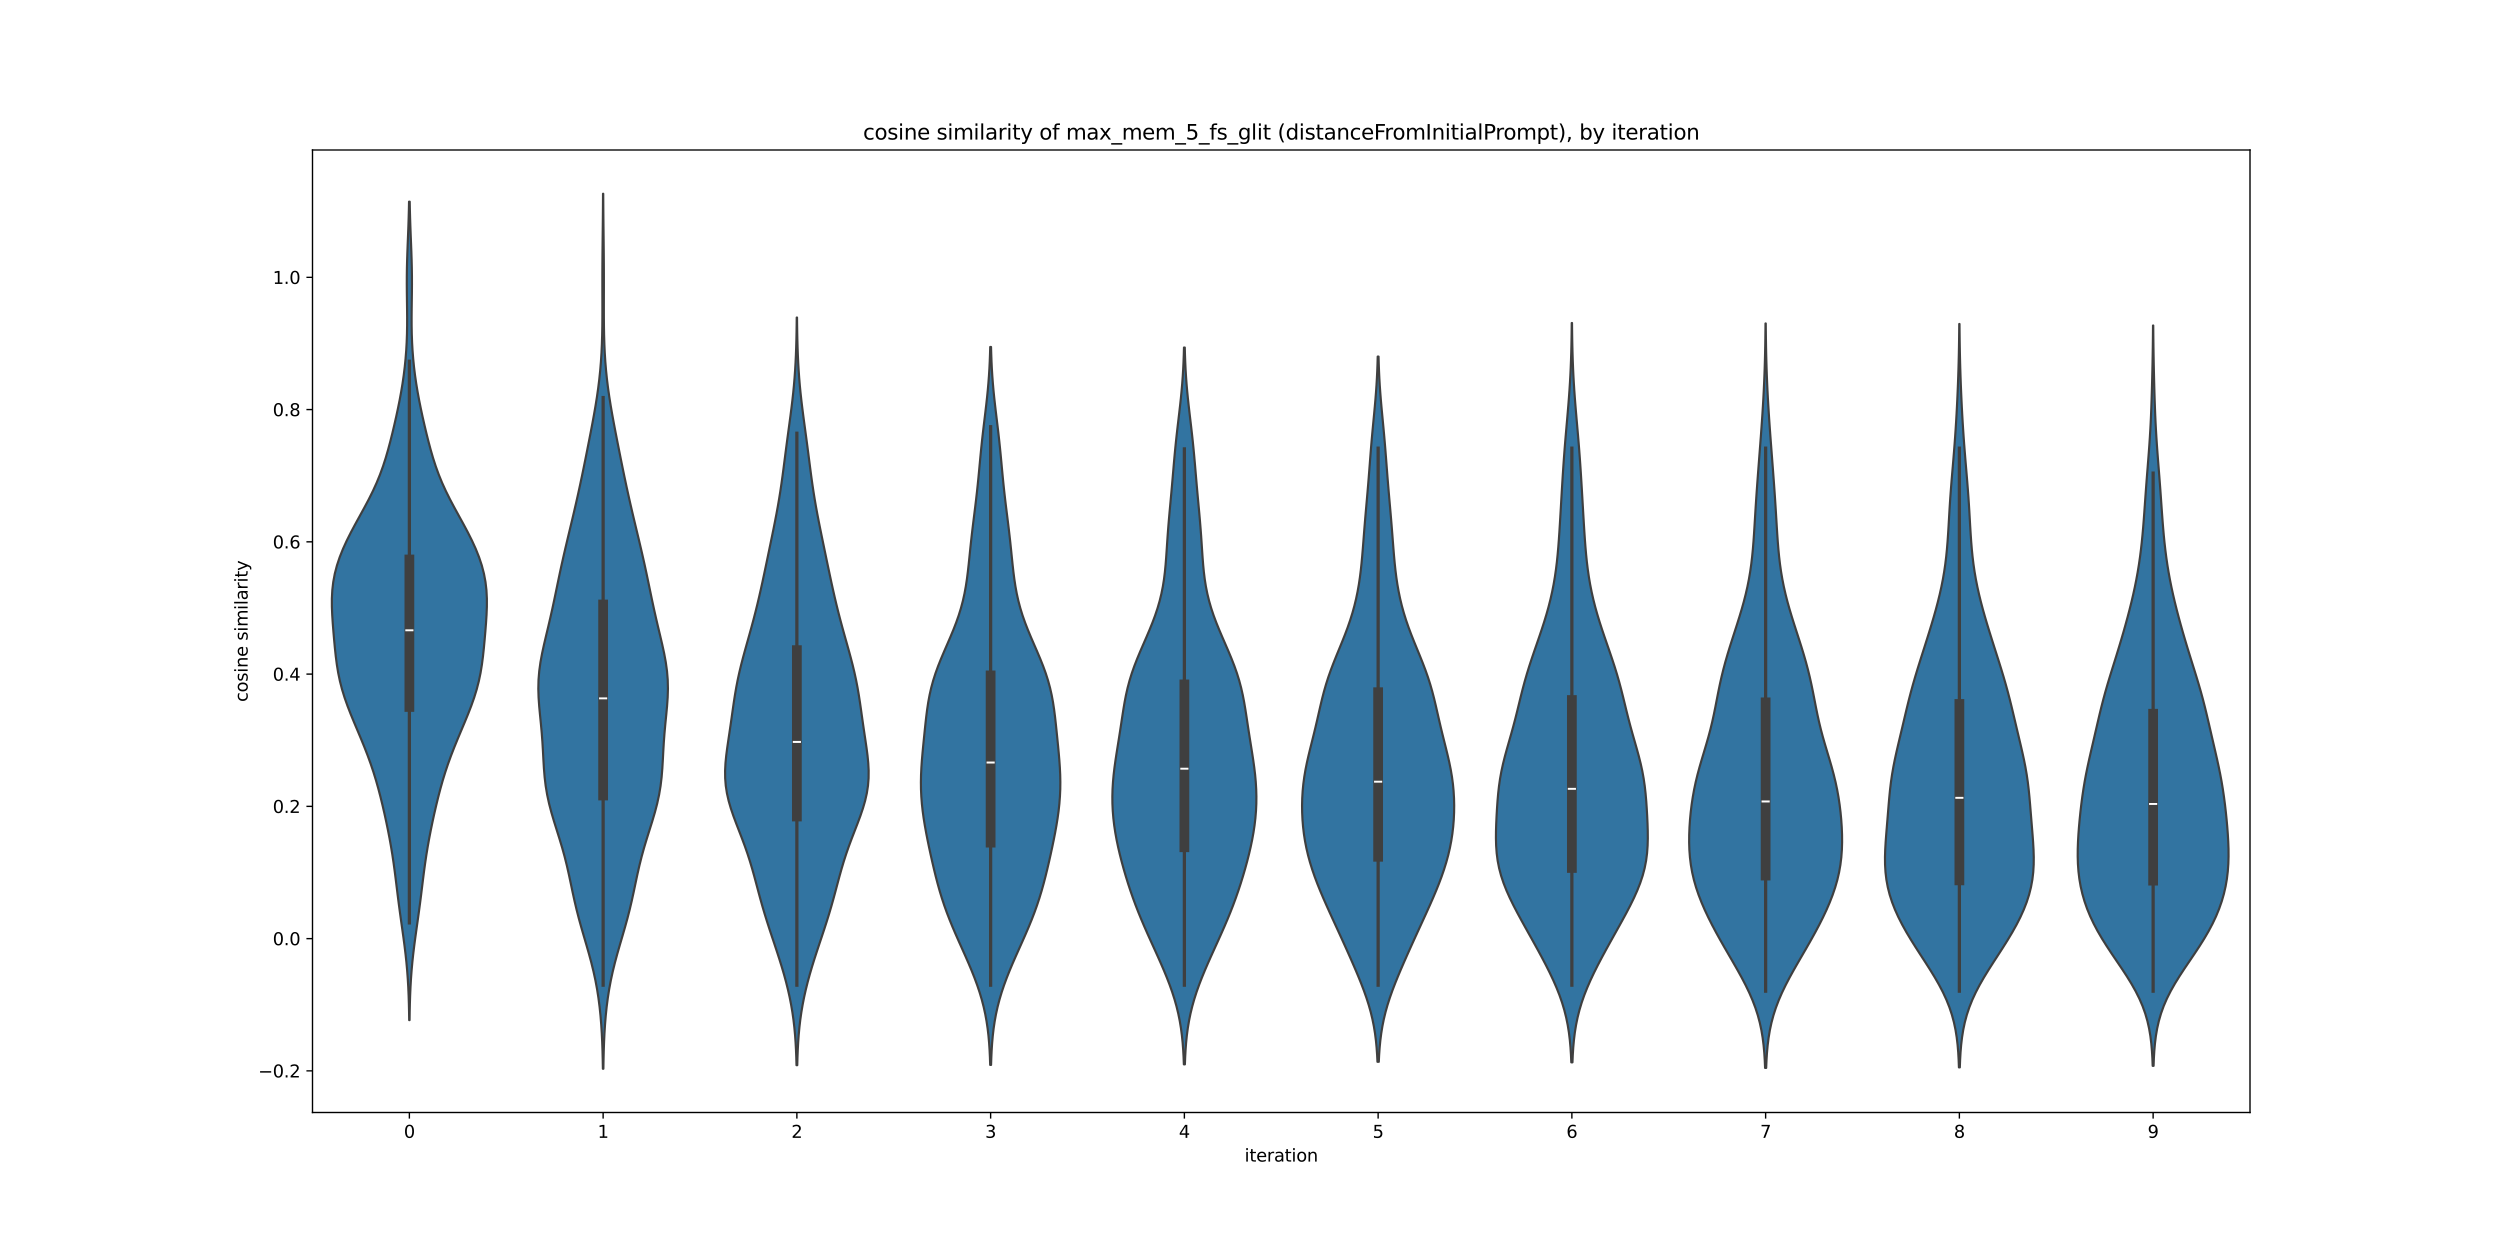 <?xml version="1.0" encoding="utf-8" standalone="no"?>
<!DOCTYPE svg PUBLIC "-//W3C//DTD SVG 1.1//EN"
  "http://www.w3.org/Graphics/SVG/1.1/DTD/svg11.dtd">
<svg xmlns:xlink="http://www.w3.org/1999/xlink" width="1440pt" height="720pt" viewBox="0 0 1440 720" xmlns="http://www.w3.org/2000/svg" version="1.1">
 <defs>
  <style type="text/css">*{stroke-linejoin: round; stroke-linecap: butt}</style>
 </defs>
 <g id="figure_1">
  <g id="patch_1">
   <path d="M 0 720 
L 1440 720 
L 1440 0 
L 0 0 
z
" style="fill: #ffffff"/>
  </g>
  <g id="axes_1">
   <g id="patch_2">
    <path d="M 180 640.8 
L 1296 640.8 
L 1296 86.4 
L 180 86.4 
z
" style="fill: #ffffff"/>
   </g>
   <g id="PolyCollection_1">
    <defs>
     <path id="mfbe0e359d7" d="M 235.91 -132.408 
L 235.69 -132.408 
L 235.619 -137.17 
L 235.513 -141.932 
L 235.361 -146.694 
L 235.152 -151.456 
L 234.875 -156.218 
L 234.523 -160.979 
L 234.09 -165.741 
L 233.58 -170.503 
L 233.002 -175.265 
L 232.372 -180.027 
L 231.71 -184.789 
L 231.039 -189.551 
L 230.379 -194.312 
L 229.743 -199.074 
L 229.134 -203.836 
L 228.545 -208.598 
L 227.96 -213.36 
L 227.355 -218.122 
L 226.708 -222.884 
L 226 -227.645 
L 225.219 -232.407 
L 224.365 -237.169 
L 223.442 -241.931 
L 222.458 -246.693 
L 221.417 -251.455 
L 220.321 -256.217 
L 219.159 -260.978 
L 217.915 -265.74 
L 216.571 -270.502 
L 215.106 -275.264 
L 213.51 -280.026 
L 211.783 -284.788 
L 209.934 -289.55 
L 207.991 -294.311 
L 205.991 -299.073 
L 203.982 -303.835 
L 202.023 -308.597 
L 200.175 -313.359 
L 198.495 -318.121 
L 197.027 -322.883 
L 195.798 -327.645 
L 194.806 -332.406 
L 194.024 -337.168 
L 193.406 -341.93 
L 192.898 -346.692 
L 192.453 -351.454 
L 192.043 -356.216 
L 191.667 -360.978 
L 191.357 -365.739 
L 191.166 -370.501 
L 191.16 -375.263 
L 191.406 -380.025 
L 191.956 -384.787 
L 192.845 -389.549 
L 194.085 -394.311 
L 195.666 -399.072 
L 197.561 -403.834 
L 199.73 -408.596 
L 202.119 -413.358 
L 204.661 -418.12 
L 207.279 -422.882 
L 209.892 -427.644 
L 212.418 -432.405 
L 214.789 -437.167 
L 216.957 -441.929 
L 218.901 -446.691 
L 220.628 -451.453 
L 222.163 -456.215 
L 223.545 -460.977 
L 224.814 -465.738 
L 226.004 -470.5 
L 227.134 -475.262 
L 228.213 -480.024 
L 229.235 -484.786 
L 230.192 -489.548 
L 231.069 -494.31 
L 231.856 -499.071 
L 232.544 -503.833 
L 233.128 -508.595 
L 233.605 -513.357 
L 233.977 -518.119 
L 234.246 -522.881 
L 234.417 -527.643 
L 234.5 -532.405 
L 234.512 -537.166 
L 234.473 -541.928 
L 234.409 -546.69 
L 234.348 -551.452 
L 234.314 -556.214 
L 234.326 -560.976 
L 234.392 -565.738 
L 234.51 -570.499 
L 234.669 -575.261 
L 234.853 -580.023 
L 235.043 -584.785 
L 235.223 -589.547 
L 235.38 -594.309 
L 235.509 -599.071 
L 235.607 -603.832 
L 235.993 -603.832 
L 235.993 -603.832 
L 236.091 -599.071 
L 236.22 -594.309 
L 236.377 -589.547 
L 236.557 -584.785 
L 236.747 -580.023 
L 236.931 -575.261 
L 237.09 -570.499 
L 237.208 -565.738 
L 237.274 -560.976 
L 237.286 -556.214 
L 237.252 -551.452 
L 237.191 -546.69 
L 237.127 -541.928 
L 237.088 -537.166 
L 237.1 -532.405 
L 237.183 -527.643 
L 237.354 -522.881 
L 237.623 -518.119 
L 237.995 -513.357 
L 238.472 -508.595 
L 239.056 -503.833 
L 239.744 -499.071 
L 240.531 -494.31 
L 241.408 -489.548 
L 242.365 -484.786 
L 243.387 -480.024 
L 244.466 -475.262 
L 245.596 -470.5 
L 246.786 -465.738 
L 248.055 -460.977 
L 249.437 -456.215 
L 250.972 -451.453 
L 252.699 -446.691 
L 254.643 -441.929 
L 256.811 -437.167 
L 259.182 -432.405 
L 261.708 -427.644 
L 264.321 -422.882 
L 266.939 -418.12 
L 269.481 -413.358 
L 271.87 -408.596 
L 274.039 -403.834 
L 275.934 -399.072 
L 277.515 -394.311 
L 278.755 -389.549 
L 279.644 -384.787 
L 280.194 -380.025 
L 280.44 -375.263 
L 280.434 -370.501 
L 280.243 -365.739 
L 279.933 -360.978 
L 279.557 -356.216 
L 279.147 -351.454 
L 278.702 -346.692 
L 278.194 -341.93 
L 277.576 -337.168 
L 276.794 -332.406 
L 275.802 -327.645 
L 274.573 -322.883 
L 273.105 -318.121 
L 271.425 -313.359 
L 269.577 -308.597 
L 267.618 -303.835 
L 265.609 -299.073 
L 263.609 -294.311 
L 261.666 -289.55 
L 259.817 -284.788 
L 258.09 -280.026 
L 256.494 -275.264 
L 255.029 -270.502 
L 253.685 -265.74 
L 252.441 -260.978 
L 251.279 -256.217 
L 250.183 -251.455 
L 249.142 -246.693 
L 248.158 -241.931 
L 247.235 -237.169 
L 246.381 -232.407 
L 245.6 -227.645 
L 244.892 -222.884 
L 244.245 -218.122 
L 243.64 -213.36 
L 243.055 -208.598 
L 242.466 -203.836 
L 241.857 -199.074 
L 241.221 -194.312 
L 240.561 -189.551 
L 239.89 -184.789 
L 239.228 -180.027 
L 238.598 -175.265 
L 238.02 -170.503 
L 237.51 -165.741 
L 237.077 -160.979 
L 236.725 -156.218 
L 236.448 -151.456 
L 236.239 -146.694 
L 236.087 -141.932 
L 235.981 -137.17 
L 235.91 -132.408 
z
" style="stroke: #3f3f3f; stroke-width: 1.25"/>
    </defs>
    <g clip-path="url(#pe109a9fb6f)">
     <use xlink:href="#mfbe0e359d7" x="0" y="720" style="fill: #3274a1; stroke: #3f3f3f; stroke-width: 1.25"/>
    </g>
   </g>
   <g id="PolyCollection_2">
    <defs>
     <path id="m919d9203d9" d="M 347.544 -104.4 
L 347.256 -104.4 
L 347.169 -109.491 
L 347.044 -114.582 
L 346.867 -119.673 
L 346.626 -124.764 
L 346.305 -129.855 
L 345.89 -134.945 
L 345.363 -140.036 
L 344.709 -145.127 
L 343.913 -150.218 
L 342.963 -155.309 
L 341.859 -160.4 
L 340.609 -165.491 
L 339.238 -170.582 
L 337.782 -175.673 
L 336.291 -180.764 
L 334.82 -185.855 
L 333.415 -190.945 
L 332.109 -196.036 
L 330.909 -201.127 
L 329.797 -206.218 
L 328.729 -211.309 
L 327.648 -216.4 
L 326.494 -221.491 
L 325.222 -226.582 
L 323.815 -231.673 
L 322.288 -236.764 
L 320.691 -241.855 
L 319.098 -246.945 
L 317.595 -252.036 
L 316.263 -257.127 
L 315.16 -262.218 
L 314.312 -267.309 
L 313.704 -272.4 
L 313.287 -277.491 
L 312.987 -282.582 
L 312.721 -287.673 
L 312.418 -292.764 
L 312.035 -297.855 
L 311.57 -302.945 
L 311.062 -308.036 
L 310.583 -313.127 
L 310.224 -318.218 
L 310.071 -323.309 
L 310.19 -328.4 
L 310.607 -333.491 
L 311.309 -338.582 
L 312.249 -343.673 
L 313.355 -348.764 
L 314.55 -353.855 
L 315.767 -358.945 
L 316.958 -364.036 
L 318.1 -369.127 
L 319.194 -374.218 
L 320.254 -379.309 
L 321.306 -384.4 
L 322.373 -389.491 
L 323.472 -394.582 
L 324.611 -399.673 
L 325.788 -404.764 
L 326.993 -409.855 
L 328.213 -414.945 
L 329.432 -420.036 
L 330.636 -425.127 
L 331.813 -430.218 
L 332.958 -435.309 
L 334.067 -440.4 
L 335.144 -445.491 
L 336.193 -450.582 
L 337.223 -455.673 
L 338.238 -460.764 
L 339.242 -465.855 
L 340.233 -470.945 
L 341.202 -476.036 
L 342.135 -481.127 
L 343.017 -486.218 
L 343.83 -491.309 
L 344.557 -496.4 
L 345.187 -501.491 
L 345.713 -506.582 
L 346.135 -511.673 
L 346.457 -516.764 
L 346.687 -521.855 
L 346.84 -526.945 
L 346.929 -532.036 
L 346.97 -537.127 
L 346.98 -542.218 
L 346.973 -547.309 
L 346.962 -552.4 
L 346.957 -557.491 
L 346.964 -562.582 
L 346.986 -567.673 
L 347.023 -572.764 
L 347.071 -577.855 
L 347.124 -582.945 
L 347.179 -588.036 
L 347.231 -593.127 
L 347.276 -598.218 
L 347.313 -603.309 
L 347.342 -608.4 
L 347.458 -608.4 
L 347.458 -608.4 
L 347.487 -603.309 
L 347.524 -598.218 
L 347.569 -593.127 
L 347.621 -588.036 
L 347.676 -582.945 
L 347.729 -577.855 
L 347.777 -572.764 
L 347.814 -567.673 
L 347.836 -562.582 
L 347.843 -557.491 
L 347.838 -552.4 
L 347.827 -547.309 
L 347.82 -542.218 
L 347.83 -537.127 
L 347.871 -532.036 
L 347.96 -526.945 
L 348.113 -521.855 
L 348.343 -516.764 
L 348.665 -511.673 
L 349.087 -506.582 
L 349.613 -501.491 
L 350.243 -496.4 
L 350.97 -491.309 
L 351.783 -486.218 
L 352.665 -481.127 
L 353.598 -476.036 
L 354.567 -470.945 
L 355.558 -465.855 
L 356.562 -460.764 
L 357.577 -455.673 
L 358.607 -450.582 
L 359.656 -445.491 
L 360.733 -440.4 
L 361.842 -435.309 
L 362.987 -430.218 
L 364.164 -425.127 
L 365.368 -420.036 
L 366.587 -414.945 
L 367.807 -409.855 
L 369.012 -404.764 
L 370.189 -399.673 
L 371.328 -394.582 
L 372.427 -389.491 
L 373.494 -384.4 
L 374.546 -379.309 
L 375.606 -374.218 
L 376.7 -369.127 
L 377.842 -364.036 
L 379.033 -358.945 
L 380.25 -353.855 
L 381.445 -348.764 
L 382.551 -343.673 
L 383.491 -338.582 
L 384.193 -333.491 
L 384.61 -328.4 
L 384.729 -323.309 
L 384.576 -318.218 
L 384.217 -313.127 
L 383.738 -308.036 
L 383.23 -302.945 
L 382.765 -297.855 
L 382.382 -292.764 
L 382.079 -287.673 
L 381.813 -282.582 
L 381.513 -277.491 
L 381.096 -272.4 
L 380.488 -267.309 
L 379.64 -262.218 
L 378.537 -257.127 
L 377.205 -252.036 
L 375.702 -246.945 
L 374.109 -241.855 
L 372.512 -236.764 
L 370.985 -231.673 
L 369.578 -226.582 
L 368.306 -221.491 
L 367.152 -216.4 
L 366.071 -211.309 
L 365.003 -206.218 
L 363.891 -201.127 
L 362.691 -196.036 
L 361.385 -190.945 
L 359.98 -185.855 
L 358.509 -180.764 
L 357.018 -175.673 
L 355.562 -170.582 
L 354.191 -165.491 
L 352.941 -160.4 
L 351.837 -155.309 
L 350.887 -150.218 
L 350.091 -145.127 
L 349.437 -140.036 
L 348.91 -134.945 
L 348.495 -129.855 
L 348.174 -124.764 
L 347.933 -119.673 
L 347.756 -114.582 
L 347.631 -109.491 
L 347.544 -104.4 
z
" style="stroke: #3f3f3f; stroke-width: 1.25"/>
    </defs>
    <g clip-path="url(#pe109a9fb6f)">
     <use xlink:href="#m919d9203d9" x="0" y="720" style="fill: #3274a1; stroke: #3f3f3f; stroke-width: 1.25"/>
    </g>
   </g>
   <g id="PolyCollection_3">
    <defs>
     <path id="m032ef3fd2b" d="M 459.218 -106.447 
L 458.782 -106.447 
L 458.663 -110.797 
L 458.493 -115.147 
L 458.26 -119.497 
L 457.949 -123.847 
L 457.547 -128.197 
L 457.042 -132.547 
L 456.425 -136.897 
L 455.691 -141.247 
L 454.837 -145.597 
L 453.866 -149.947 
L 452.784 -154.297 
L 451.599 -158.648 
L 450.325 -162.998 
L 448.975 -167.348 
L 447.57 -171.698 
L 446.129 -176.048 
L 444.676 -180.398 
L 443.237 -184.748 
L 441.834 -189.098 
L 440.485 -193.448 
L 439.198 -197.798 
L 437.973 -202.148 
L 436.796 -206.498 
L 435.64 -210.848 
L 434.472 -215.199 
L 433.255 -219.549 
L 431.956 -223.899 
L 430.551 -228.249 
L 429.034 -232.599 
L 427.419 -236.949 
L 425.741 -241.299 
L 424.058 -245.649 
L 422.439 -249.999 
L 420.963 -254.349 
L 419.702 -258.699 
L 418.717 -263.049 
L 418.045 -267.399 
L 417.698 -271.75 
L 417.658 -276.1 
L 417.88 -280.45 
L 418.305 -284.8 
L 418.865 -289.15 
L 419.496 -293.5 
L 420.147 -297.85 
L 420.787 -302.2 
L 421.407 -306.55 
L 422.017 -310.9 
L 422.642 -315.25 
L 423.313 -319.6 
L 424.057 -323.95 
L 424.897 -328.3 
L 425.841 -332.651 
L 426.885 -337.001 
L 428.013 -341.351 
L 429.2 -345.701 
L 430.419 -350.051 
L 431.643 -354.401 
L 432.847 -358.751 
L 434.017 -363.101 
L 435.14 -367.451 
L 436.216 -371.801 
L 437.244 -376.151 
L 438.232 -380.501 
L 439.188 -384.851 
L 440.119 -389.202 
L 441.036 -393.552 
L 441.944 -397.902 
L 442.848 -402.252 
L 443.749 -406.602 
L 444.646 -410.952 
L 445.533 -415.302 
L 446.399 -419.652 
L 447.236 -424.002 
L 448.031 -428.352 
L 448.779 -432.702 
L 449.474 -437.052 
L 450.12 -441.402 
L 450.724 -445.752 
L 451.299 -450.103 
L 451.859 -454.453 
L 452.416 -458.803 
L 452.98 -463.153 
L 453.556 -467.503 
L 454.142 -471.853 
L 454.731 -476.203 
L 455.312 -480.553 
L 455.871 -484.903 
L 456.395 -489.253 
L 456.873 -493.603 
L 457.298 -497.953 
L 457.665 -502.303 
L 457.974 -506.654 
L 458.228 -511.004 
L 458.432 -515.354 
L 458.591 -519.704 
L 458.712 -524.054 
L 458.802 -528.404 
L 458.867 -532.754 
L 458.913 -537.104 
L 459.087 -537.104 
L 459.087 -537.104 
L 459.133 -532.754 
L 459.198 -528.404 
L 459.288 -524.054 
L 459.409 -519.704 
L 459.568 -515.354 
L 459.772 -511.004 
L 460.026 -506.654 
L 460.335 -502.303 
L 460.702 -497.953 
L 461.127 -493.603 
L 461.605 -489.253 
L 462.129 -484.903 
L 462.688 -480.553 
L 463.269 -476.203 
L 463.858 -471.853 
L 464.444 -467.503 
L 465.02 -463.153 
L 465.584 -458.803 
L 466.141 -454.453 
L 466.701 -450.103 
L 467.276 -445.752 
L 467.88 -441.402 
L 468.526 -437.052 
L 469.221 -432.702 
L 469.969 -428.352 
L 470.764 -424.002 
L 471.601 -419.652 
L 472.467 -415.302 
L 473.354 -410.952 
L 474.251 -406.602 
L 475.152 -402.252 
L 476.056 -397.902 
L 476.964 -393.552 
L 477.881 -389.202 
L 478.812 -384.851 
L 479.768 -380.501 
L 480.756 -376.151 
L 481.784 -371.801 
L 482.86 -367.451 
L 483.983 -363.101 
L 485.153 -358.751 
L 486.357 -354.401 
L 487.581 -350.051 
L 488.8 -345.701 
L 489.987 -341.351 
L 491.115 -337.001 
L 492.159 -332.651 
L 493.103 -328.3 
L 493.943 -323.95 
L 494.687 -319.6 
L 495.358 -315.25 
L 495.983 -310.9 
L 496.593 -306.55 
L 497.213 -302.2 
L 497.853 -297.85 
L 498.504 -293.5 
L 499.135 -289.15 
L 499.695 -284.8 
L 500.12 -280.45 
L 500.342 -276.1 
L 500.302 -271.75 
L 499.955 -267.399 
L 499.283 -263.049 
L 498.298 -258.699 
L 497.037 -254.349 
L 495.561 -249.999 
L 493.942 -245.649 
L 492.259 -241.299 
L 490.581 -236.949 
L 488.966 -232.599 
L 487.449 -228.249 
L 486.044 -223.899 
L 484.745 -219.549 
L 483.528 -215.199 
L 482.36 -210.848 
L 481.204 -206.498 
L 480.027 -202.148 
L 478.802 -197.798 
L 477.515 -193.448 
L 476.166 -189.098 
L 474.763 -184.748 
L 473.324 -180.398 
L 471.871 -176.048 
L 470.43 -171.698 
L 469.025 -167.348 
L 467.675 -162.998 
L 466.401 -158.648 
L 465.216 -154.297 
L 464.134 -149.947 
L 463.163 -145.597 
L 462.309 -141.247 
L 461.575 -136.897 
L 460.958 -132.547 
L 460.453 -128.197 
L 460.051 -123.847 
L 459.74 -119.497 
L 459.507 -115.147 
L 459.337 -110.797 
L 459.218 -106.447 
z
" style="stroke: #3f3f3f; stroke-width: 1.25"/>
    </defs>
    <g clip-path="url(#pe109a9fb6f)">
     <use xlink:href="#m032ef3fd2b" x="0" y="720" style="fill: #3274a1; stroke: #3f3f3f; stroke-width: 1.25"/>
    </g>
   </g>
   <g id="PolyCollection_4">
    <defs>
     <path id="m5710e5daea" d="M 570.855 -106.615 
L 570.345 -106.615 
L 570.206 -110.792 
L 570.008 -114.969 
L 569.733 -119.146 
L 569.364 -123.323 
L 568.881 -127.5 
L 568.265 -131.677 
L 567.503 -135.854 
L 566.584 -140.031 
L 565.501 -144.208 
L 564.257 -148.385 
L 562.858 -152.562 
L 561.319 -156.739 
L 559.658 -160.916 
L 557.9 -165.093 
L 556.074 -169.271 
L 554.209 -173.448 
L 552.337 -177.625 
L 550.49 -181.802 
L 548.698 -185.979 
L 546.988 -190.156 
L 545.378 -194.333 
L 543.882 -198.51 
L 542.503 -202.687 
L 541.235 -206.864 
L 540.066 -211.041 
L 538.979 -215.218 
L 537.956 -219.395 
L 536.981 -223.572 
L 536.044 -227.749 
L 535.141 -231.926 
L 534.277 -236.103 
L 533.46 -240.28 
L 532.706 -244.457 
L 532.033 -248.634 
L 531.46 -252.812 
L 531.004 -256.989 
L 530.678 -261.166 
L 530.49 -265.343 
L 530.441 -269.52 
L 530.523 -273.697 
L 530.721 -277.874 
L 531.011 -282.051 
L 531.367 -286.228 
L 531.761 -290.405 
L 532.174 -294.582 
L 532.597 -298.759 
L 533.033 -302.936 
L 533.5 -307.113 
L 534.03 -311.29 
L 534.661 -315.467 
L 535.432 -319.644 
L 536.375 -323.821 
L 537.511 -327.998 
L 538.844 -332.175 
L 540.358 -336.353 
L 542.022 -340.53 
L 543.789 -344.707 
L 545.604 -348.884 
L 547.408 -353.061 
L 549.144 -357.238 
L 550.764 -361.415 
L 552.23 -365.592 
L 553.52 -369.769 
L 554.624 -373.946 
L 555.551 -378.123 
L 556.317 -382.3 
L 556.95 -386.477 
L 557.482 -390.654 
L 557.949 -394.831 
L 558.381 -399.008 
L 558.806 -403.185 
L 559.244 -407.362 
L 559.707 -411.539 
L 560.195 -415.716 
L 560.705 -419.893 
L 561.225 -424.071 
L 561.743 -428.248 
L 562.245 -432.425 
L 562.721 -436.602 
L 563.167 -440.779 
L 563.586 -444.956 
L 563.984 -449.133 
L 564.373 -453.31 
L 564.766 -457.487 
L 565.176 -461.664 
L 565.61 -465.841 
L 566.073 -470.018 
L 566.559 -474.195 
L 567.062 -478.372 
L 567.566 -482.549 
L 568.058 -486.726 
L 568.521 -490.903 
L 568.943 -495.08 
L 569.314 -499.257 
L 569.629 -503.434 
L 569.887 -507.612 
L 570.091 -511.789 
L 570.247 -515.966 
L 570.363 -520.143 
L 570.837 -520.143 
L 570.837 -520.143 
L 570.953 -515.966 
L 571.109 -511.789 
L 571.313 -507.612 
L 571.571 -503.434 
L 571.886 -499.257 
L 572.257 -495.08 
L 572.679 -490.903 
L 573.142 -486.726 
L 573.634 -482.549 
L 574.138 -478.372 
L 574.641 -474.195 
L 575.127 -470.018 
L 575.59 -465.841 
L 576.024 -461.664 
L 576.434 -457.487 
L 576.827 -453.31 
L 577.216 -449.133 
L 577.614 -444.956 
L 578.033 -440.779 
L 578.479 -436.602 
L 578.955 -432.425 
L 579.457 -428.248 
L 579.975 -424.071 
L 580.495 -419.893 
L 581.005 -415.716 
L 581.493 -411.539 
L 581.956 -407.362 
L 582.394 -403.185 
L 582.819 -399.008 
L 583.251 -394.831 
L 583.718 -390.654 
L 584.25 -386.477 
L 584.883 -382.3 
L 585.649 -378.123 
L 586.576 -373.946 
L 587.68 -369.769 
L 588.97 -365.592 
L 590.436 -361.415 
L 592.056 -357.238 
L 593.792 -353.061 
L 595.596 -348.884 
L 597.411 -344.707 
L 599.178 -340.53 
L 600.842 -336.353 
L 602.356 -332.175 
L 603.689 -327.998 
L 604.825 -323.821 
L 605.768 -319.644 
L 606.539 -315.467 
L 607.17 -311.29 
L 607.7 -307.113 
L 608.167 -302.936 
L 608.603 -298.759 
L 609.026 -294.582 
L 609.439 -290.405 
L 609.833 -286.228 
L 610.189 -282.051 
L 610.479 -277.874 
L 610.677 -273.697 
L 610.759 -269.52 
L 610.71 -265.343 
L 610.522 -261.166 
L 610.196 -256.989 
L 609.74 -252.812 
L 609.167 -248.634 
L 608.494 -244.457 
L 607.74 -240.28 
L 606.923 -236.103 
L 606.059 -231.926 
L 605.156 -227.749 
L 604.219 -223.572 
L 603.244 -219.395 
L 602.221 -215.218 
L 601.134 -211.041 
L 599.965 -206.864 
L 598.697 -202.687 
L 597.318 -198.51 
L 595.822 -194.333 
L 594.212 -190.156 
L 592.502 -185.979 
L 590.71 -181.802 
L 588.863 -177.625 
L 586.991 -173.448 
L 585.126 -169.271 
L 583.3 -165.093 
L 581.542 -160.916 
L 579.881 -156.739 
L 578.342 -152.562 
L 576.943 -148.385 
L 575.699 -144.208 
L 574.616 -140.031 
L 573.697 -135.854 
L 572.935 -131.677 
L 572.319 -127.5 
L 571.836 -123.323 
L 571.467 -119.146 
L 571.192 -114.969 
L 570.994 -110.792 
L 570.855 -106.615 
z
" style="stroke: #3f3f3f; stroke-width: 1.25"/>
    </defs>
    <g clip-path="url(#pe109a9fb6f)">
     <use xlink:href="#m5710e5daea" x="0" y="720" style="fill: #3274a1; stroke: #3f3f3f; stroke-width: 1.25"/>
    </g>
   </g>
   <g id="PolyCollection_5">
    <defs>
     <path id="m86a3241857" d="M 682.498 -106.935 
L 681.902 -106.935 
L 681.74 -111.105 
L 681.51 -115.276 
L 681.194 -119.447 
L 680.771 -123.617 
L 680.223 -127.788 
L 679.531 -131.958 
L 678.684 -136.129 
L 677.672 -140.299 
L 676.497 -144.47 
L 675.162 -148.641 
L 673.68 -152.811 
L 672.069 -156.982 
L 670.351 -161.152 
L 668.55 -165.323 
L 666.691 -169.494 
L 664.8 -173.664 
L 662.904 -177.835 
L 661.025 -182.005 
L 659.186 -186.176 
L 657.406 -190.346 
L 655.699 -194.517 
L 654.075 -198.688 
L 652.538 -202.858 
L 651.087 -207.029 
L 649.719 -211.199 
L 648.429 -215.37 
L 647.213 -219.541 
L 646.072 -223.711 
L 645.01 -227.882 
L 644.037 -232.052 
L 643.165 -236.223 
L 642.409 -240.394 
L 641.78 -244.564 
L 641.29 -248.735 
L 640.948 -252.905 
L 640.756 -257.076 
L 640.717 -261.246 
L 640.826 -265.417 
L 641.077 -269.588 
L 641.457 -273.758 
L 641.948 -277.929 
L 642.525 -282.099 
L 643.16 -286.27 
L 643.824 -290.441 
L 644.491 -294.611 
L 645.143 -298.782 
L 645.777 -302.952 
L 646.405 -307.123 
L 647.052 -311.293 
L 647.756 -315.464 
L 648.559 -319.635 
L 649.5 -323.805 
L 650.608 -327.976 
L 651.896 -332.146 
L 653.361 -336.317 
L 654.98 -340.488 
L 656.715 -344.658 
L 658.518 -348.829 
L 660.335 -352.999 
L 662.111 -357.17 
L 663.799 -361.34 
L 665.354 -365.511 
L 666.746 -369.682 
L 667.955 -373.852 
L 668.972 -378.023 
L 669.803 -382.193 
L 670.463 -386.364 
L 670.979 -390.535 
L 671.382 -394.705 
L 671.709 -398.876 
L 671.995 -403.046 
L 672.269 -407.217 
L 672.555 -411.387 
L 672.866 -415.558 
L 673.206 -419.729 
L 673.57 -423.899 
L 673.951 -428.07 
L 674.336 -432.24 
L 674.716 -436.411 
L 675.086 -440.582 
L 675.446 -444.752 
L 675.801 -448.923 
L 676.159 -453.093 
L 676.53 -457.264 
L 676.923 -461.435 
L 677.345 -465.605 
L 677.796 -469.776 
L 678.271 -473.946 
L 678.761 -478.117 
L 679.252 -482.287 
L 679.731 -486.458 
L 680.181 -490.629 
L 680.59 -494.799 
L 680.95 -498.97 
L 681.256 -503.14 
L 681.507 -507.311 
L 681.706 -511.482 
L 681.857 -515.652 
L 681.97 -519.823 
L 682.43 -519.823 
L 682.43 -519.823 
L 682.543 -515.652 
L 682.694 -511.482 
L 682.893 -507.311 
L 683.144 -503.14 
L 683.45 -498.97 
L 683.81 -494.799 
L 684.219 -490.629 
L 684.669 -486.458 
L 685.148 -482.287 
L 685.639 -478.117 
L 686.129 -473.946 
L 686.604 -469.776 
L 687.055 -465.605 
L 687.477 -461.435 
L 687.87 -457.264 
L 688.241 -453.093 
L 688.599 -448.923 
L 688.954 -444.752 
L 689.314 -440.582 
L 689.684 -436.411 
L 690.064 -432.24 
L 690.449 -428.07 
L 690.83 -423.899 
L 691.194 -419.729 
L 691.534 -415.558 
L 691.845 -411.387 
L 692.131 -407.217 
L 692.405 -403.046 
L 692.691 -398.876 
L 693.018 -394.705 
L 693.421 -390.535 
L 693.937 -386.364 
L 694.597 -382.193 
L 695.428 -378.023 
L 696.445 -373.852 
L 697.654 -369.682 
L 699.046 -365.511 
L 700.601 -361.34 
L 702.289 -357.17 
L 704.065 -352.999 
L 705.882 -348.829 
L 707.685 -344.658 
L 709.42 -340.488 
L 711.039 -336.317 
L 712.504 -332.146 
L 713.792 -327.976 
L 714.9 -323.805 
L 715.841 -319.635 
L 716.644 -315.464 
L 717.348 -311.293 
L 717.995 -307.123 
L 718.623 -302.952 
L 719.257 -298.782 
L 719.909 -294.611 
L 720.576 -290.441 
L 721.24 -286.27 
L 721.875 -282.099 
L 722.452 -277.929 
L 722.943 -273.758 
L 723.323 -269.588 
L 723.574 -265.417 
L 723.683 -261.246 
L 723.644 -257.076 
L 723.452 -252.905 
L 723.11 -248.735 
L 722.62 -244.564 
L 721.991 -240.394 
L 721.235 -236.223 
L 720.363 -232.052 
L 719.39 -227.882 
L 718.328 -223.711 
L 717.187 -219.541 
L 715.971 -215.37 
L 714.681 -211.199 
L 713.312 -207.029 
L 711.862 -202.858 
L 710.325 -198.688 
L 708.701 -194.517 
L 706.994 -190.346 
L 705.214 -186.176 
L 703.375 -182.005 
L 701.496 -177.835 
L 699.6 -173.664 
L 697.709 -169.494 
L 695.85 -165.323 
L 694.049 -161.152 
L 692.331 -156.982 
L 690.72 -152.811 
L 689.238 -148.641 
L 687.903 -144.47 
L 686.728 -140.299 
L 685.716 -136.129 
L 684.869 -131.958 
L 684.177 -127.788 
L 683.629 -123.617 
L 683.206 -119.447 
L 682.89 -115.276 
L 682.66 -111.105 
L 682.498 -106.935 
z
" style="stroke: #3f3f3f; stroke-width: 1.25"/>
    </defs>
    <g clip-path="url(#pe109a9fb6f)">
     <use xlink:href="#m86a3241857" x="0" y="720" style="fill: #3274a1; stroke: #3f3f3f; stroke-width: 1.25"/>
    </g>
   </g>
   <g id="PolyCollection_6">
    <defs>
     <path id="ma1e9ce8ed0" d="M 794.183 -108.399 
L 793.417 -108.399 
L 793.211 -112.502 
L 792.92 -116.605 
L 792.524 -120.708 
L 792 -124.812 
L 791.332 -128.915 
L 790.504 -133.018 
L 789.511 -137.121 
L 788.352 -141.224 
L 787.039 -145.327 
L 785.587 -149.43 
L 784.019 -153.534 
L 782.359 -157.637 
L 780.63 -161.74 
L 778.852 -165.843 
L 777.038 -169.946 
L 775.199 -174.049 
L 773.34 -178.152 
L 771.466 -182.255 
L 769.583 -186.359 
L 767.698 -190.462 
L 765.823 -194.565 
L 763.974 -198.668 
L 762.171 -202.771 
L 760.433 -206.874 
L 758.782 -210.977 
L 757.24 -215.081 
L 755.824 -219.184 
L 754.551 -223.287 
L 753.431 -227.39 
L 752.472 -231.493 
L 751.675 -235.596 
L 751.04 -239.699 
L 750.559 -243.803 
L 750.227 -247.906 
L 750.039 -252.009 
L 749.991 -256.112 
L 750.085 -260.215 
L 750.325 -264.318 
L 750.718 -268.421 
L 751.263 -272.525 
L 751.957 -276.628 
L 752.782 -280.731 
L 753.711 -284.834 
L 754.709 -288.937 
L 755.736 -293.04 
L 756.758 -297.143 
L 757.752 -301.247 
L 758.709 -305.35 
L 759.644 -309.453 
L 760.582 -313.556 
L 761.562 -317.659 
L 762.625 -321.762 
L 763.802 -325.865 
L 765.113 -329.969 
L 766.557 -334.072 
L 768.118 -338.175 
L 769.762 -342.278 
L 771.446 -346.381 
L 773.124 -350.484 
L 774.749 -354.587 
L 776.285 -358.69 
L 777.703 -362.794 
L 778.984 -366.897 
L 780.121 -371 
L 781.113 -375.103 
L 781.966 -379.206 
L 782.691 -383.309 
L 783.302 -387.412 
L 783.817 -391.516 
L 784.253 -395.619 
L 784.632 -399.722 
L 784.972 -403.825 
L 785.292 -407.928 
L 785.609 -412.031 
L 785.932 -416.134 
L 786.269 -420.238 
L 786.619 -424.341 
L 786.979 -428.444 
L 787.341 -432.547 
L 787.699 -436.65 
L 788.045 -440.753 
L 788.378 -444.856 
L 788.698 -448.96 
L 789.011 -453.063 
L 789.326 -457.166 
L 789.651 -461.269 
L 789.992 -465.372 
L 790.353 -469.475 
L 790.732 -473.578 
L 791.123 -477.682 
L 791.515 -481.785 
L 791.896 -485.888 
L 792.254 -489.991 
L 792.579 -494.094 
L 792.863 -498.197 
L 793.101 -502.3 
L 793.294 -506.403 
L 793.445 -510.507 
L 793.559 -514.61 
L 794.041 -514.61 
L 794.041 -514.61 
L 794.155 -510.507 
L 794.306 -506.403 
L 794.499 -502.3 
L 794.737 -498.197 
L 795.021 -494.094 
L 795.346 -489.991 
L 795.704 -485.888 
L 796.085 -481.785 
L 796.477 -477.682 
L 796.868 -473.578 
L 797.247 -469.475 
L 797.608 -465.372 
L 797.949 -461.269 
L 798.274 -457.166 
L 798.589 -453.063 
L 798.902 -448.96 
L 799.222 -444.856 
L 799.555 -440.753 
L 799.901 -436.65 
L 800.259 -432.547 
L 800.621 -428.444 
L 800.981 -424.341 
L 801.331 -420.238 
L 801.668 -416.134 
L 801.991 -412.031 
L 802.308 -407.928 
L 802.628 -403.825 
L 802.968 -399.722 
L 803.347 -395.619 
L 803.783 -391.516 
L 804.298 -387.412 
L 804.909 -383.309 
L 805.634 -379.206 
L 806.487 -375.103 
L 807.479 -371 
L 808.616 -366.897 
L 809.897 -362.794 
L 811.315 -358.69 
L 812.851 -354.587 
L 814.476 -350.484 
L 816.154 -346.381 
L 817.838 -342.278 
L 819.482 -338.175 
L 821.043 -334.072 
L 822.487 -329.969 
L 823.798 -325.865 
L 824.975 -321.762 
L 826.038 -317.659 
L 827.018 -313.556 
L 827.956 -309.453 
L 828.891 -305.35 
L 829.848 -301.247 
L 830.842 -297.143 
L 831.864 -293.04 
L 832.891 -288.937 
L 833.889 -284.834 
L 834.818 -280.731 
L 835.643 -276.628 
L 836.337 -272.525 
L 836.882 -268.421 
L 837.275 -264.318 
L 837.515 -260.215 
L 837.609 -256.112 
L 837.561 -252.009 
L 837.373 -247.906 
L 837.041 -243.803 
L 836.56 -239.699 
L 835.925 -235.596 
L 835.128 -231.493 
L 834.169 -227.39 
L 833.049 -223.287 
L 831.776 -219.184 
L 830.36 -215.081 
L 828.818 -210.977 
L 827.167 -206.874 
L 825.429 -202.771 
L 823.626 -198.668 
L 821.777 -194.565 
L 819.902 -190.462 
L 818.017 -186.359 
L 816.134 -182.255 
L 814.26 -178.152 
L 812.401 -174.049 
L 810.562 -169.946 
L 808.748 -165.843 
L 806.97 -161.74 
L 805.241 -157.637 
L 803.581 -153.534 
L 802.013 -149.43 
L 800.561 -145.327 
L 799.248 -141.224 
L 798.089 -137.121 
L 797.096 -133.018 
L 796.268 -128.915 
L 795.6 -124.812 
L 795.076 -120.708 
L 794.68 -116.605 
L 794.389 -112.502 
L 794.183 -108.399 
z
" style="stroke: #3f3f3f; stroke-width: 1.25"/>
    </defs>
    <g clip-path="url(#pe109a9fb6f)">
     <use xlink:href="#ma1e9ce8ed0" x="0" y="720" style="fill: #3274a1; stroke: #3f3f3f; stroke-width: 1.25"/>
    </g>
   </g>
   <g id="PolyCollection_7">
    <defs>
     <path id="md021d6e8fd" d="M 905.73 -108.087 
L 905.07 -108.087 
L 904.878 -112.388 
L 904.601 -116.69 
L 904.212 -120.992 
L 903.686 -125.293 
L 902.995 -129.595 
L 902.118 -133.897 
L 901.038 -138.198 
L 899.746 -142.5 
L 898.244 -146.802 
L 896.544 -151.103 
L 894.665 -155.405 
L 892.634 -159.707 
L 890.478 -164.008 
L 888.226 -168.31 
L 885.904 -172.612 
L 883.534 -176.913 
L 881.139 -181.215 
L 878.738 -185.517 
L 876.356 -189.818 
L 874.024 -194.12 
L 871.781 -198.422 
L 869.672 -202.723 
L 867.747 -207.025 
L 866.051 -211.327 
L 864.623 -215.628 
L 863.488 -219.93 
L 862.648 -224.232 
L 862.089 -228.533 
L 861.776 -232.835 
L 861.662 -237.137 
L 861.695 -241.438 
L 861.828 -245.74 
L 862.025 -250.042 
L 862.271 -254.343 
L 862.571 -258.645 
L 862.946 -262.947 
L 863.428 -267.248 
L 864.049 -271.55 
L 864.829 -275.852 
L 865.768 -280.153 
L 866.846 -284.455 
L 868.023 -288.757 
L 869.25 -293.058 
L 870.477 -297.36 
L 871.666 -301.662 
L 872.8 -305.963 
L 873.88 -310.265 
L 874.929 -314.567 
L 875.98 -318.868 
L 877.068 -323.17 
L 878.224 -327.472 
L 879.464 -331.773 
L 880.792 -336.075 
L 882.197 -340.377 
L 883.657 -344.678 
L 885.145 -348.98 
L 886.628 -353.282 
L 888.078 -357.583 
L 889.467 -361.885 
L 890.771 -366.187 
L 891.974 -370.488 
L 893.063 -374.79 
L 894.033 -379.092 
L 894.881 -383.393 
L 895.611 -387.695 
L 896.233 -391.997 
L 896.759 -396.298 
L 897.202 -400.6 
L 897.579 -404.902 
L 897.906 -409.203 
L 898.198 -413.505 
L 898.467 -417.807 
L 898.724 -422.108 
L 898.976 -426.41 
L 899.225 -430.712 
L 899.476 -435.013 
L 899.731 -439.315 
L 899.992 -443.617 
L 900.263 -447.918 
L 900.549 -452.22 
L 900.852 -456.522 
L 901.176 -460.823 
L 901.52 -465.125 
L 901.882 -469.427 
L 902.256 -473.728 
L 902.634 -478.03 
L 903.007 -482.332 
L 903.367 -486.633 
L 903.704 -490.935 
L 904.012 -495.237 
L 904.287 -499.538 
L 904.526 -503.84 
L 904.728 -508.142 
L 904.895 -512.443 
L 905.03 -516.745 
L 905.135 -521.047 
L 905.216 -525.348 
L 905.275 -529.65 
L 905.318 -533.952 
L 905.482 -533.952 
L 905.482 -533.952 
L 905.525 -529.65 
L 905.584 -525.348 
L 905.665 -521.047 
L 905.77 -516.745 
L 905.905 -512.443 
L 906.072 -508.142 
L 906.274 -503.84 
L 906.513 -499.538 
L 906.788 -495.237 
L 907.096 -490.935 
L 907.433 -486.633 
L 907.793 -482.332 
L 908.166 -478.03 
L 908.544 -473.728 
L 908.918 -469.427 
L 909.28 -465.125 
L 909.624 -460.823 
L 909.948 -456.522 
L 910.251 -452.22 
L 910.537 -447.918 
L 910.808 -443.617 
L 911.069 -439.315 
L 911.324 -435.013 
L 911.575 -430.712 
L 911.824 -426.41 
L 912.076 -422.108 
L 912.333 -417.807 
L 912.602 -413.505 
L 912.894 -409.203 
L 913.221 -404.902 
L 913.598 -400.6 
L 914.041 -396.298 
L 914.567 -391.997 
L 915.189 -387.695 
L 915.919 -383.393 
L 916.767 -379.092 
L 917.737 -374.79 
L 918.826 -370.488 
L 920.029 -366.187 
L 921.333 -361.885 
L 922.722 -357.583 
L 924.172 -353.282 
L 925.655 -348.98 
L 927.143 -344.678 
L 928.603 -340.377 
L 930.008 -336.075 
L 931.336 -331.773 
L 932.576 -327.472 
L 933.732 -323.17 
L 934.82 -318.868 
L 935.871 -314.567 
L 936.92 -310.265 
L 938 -305.963 
L 939.134 -301.662 
L 940.323 -297.36 
L 941.55 -293.058 
L 942.777 -288.757 
L 943.954 -284.455 
L 945.032 -280.153 
L 945.971 -275.852 
L 946.751 -271.55 
L 947.372 -267.248 
L 947.854 -262.947 
L 948.229 -258.645 
L 948.529 -254.343 
L 948.775 -250.042 
L 948.972 -245.74 
L 949.105 -241.438 
L 949.138 -237.137 
L 949.024 -232.835 
L 948.711 -228.533 
L 948.152 -224.232 
L 947.312 -219.93 
L 946.177 -215.628 
L 944.749 -211.327 
L 943.053 -207.025 
L 941.128 -202.723 
L 939.019 -198.422 
L 936.776 -194.12 
L 934.444 -189.818 
L 932.062 -185.517 
L 929.661 -181.215 
L 927.266 -176.913 
L 924.896 -172.612 
L 922.574 -168.31 
L 920.322 -164.008 
L 918.166 -159.707 
L 916.135 -155.405 
L 914.256 -151.103 
L 912.556 -146.802 
L 911.054 -142.5 
L 909.762 -138.198 
L 908.682 -133.897 
L 907.805 -129.595 
L 907.114 -125.293 
L 906.588 -120.992 
L 906.199 -116.69 
L 905.922 -112.388 
L 905.73 -108.087 
z
" style="stroke: #3f3f3f; stroke-width: 1.25"/>
    </defs>
    <g clip-path="url(#pe109a9fb6f)">
     <use xlink:href="#md021d6e8fd" x="0" y="720" style="fill: #3274a1; stroke: #3f3f3f; stroke-width: 1.25"/>
    </g>
   </g>
   <g id="PolyCollection_8">
    <defs>
     <path id="m4feb66ade9" d="M 1017.312 -104.885 
L 1016.688 -104.885 
L 1016.501 -109.216 
L 1016.225 -113.547 
L 1015.832 -117.879 
L 1015.292 -122.21 
L 1014.572 -126.541 
L 1013.646 -130.873 
L 1012.489 -135.204 
L 1011.089 -139.535 
L 1009.444 -143.867 
L 1007.567 -148.198 
L 1005.481 -152.529 
L 1003.224 -156.861 
L 1000.836 -161.192 
L 998.366 -165.523 
L 995.856 -169.855 
L 993.35 -174.186 
L 990.882 -178.517 
L 988.483 -182.849 
L 986.18 -187.18 
L 983.996 -191.511 
L 981.955 -195.843 
L 980.082 -200.174 
L 978.401 -204.506 
L 976.933 -208.837 
L 975.694 -213.168 
L 974.695 -217.5 
L 973.934 -221.831 
L 973.402 -226.162 
L 973.081 -230.494 
L 972.948 -234.825 
L 972.978 -239.156 
L 973.148 -243.488 
L 973.442 -247.819 
L 973.852 -252.15 
L 974.376 -256.482 
L 975.023 -260.813 
L 975.8 -265.144 
L 976.713 -269.476 
L 977.762 -273.807 
L 978.928 -278.138 
L 980.182 -282.47 
L 981.481 -286.801 
L 982.774 -291.132 
L 984.016 -295.464 
L 985.171 -299.795 
L 986.222 -304.127 
L 987.175 -308.458 
L 988.053 -312.789 
L 988.893 -317.121 
L 989.739 -321.452 
L 990.63 -325.783 
L 991.597 -330.115 
L 992.658 -334.446 
L 993.817 -338.777 
L 995.067 -343.109 
L 996.39 -347.44 
L 997.764 -351.771 
L 999.162 -356.103 
L 1000.556 -360.434 
L 1001.915 -364.765 
L 1003.214 -369.097 
L 1004.426 -373.428 
L 1005.532 -377.759 
L 1006.519 -382.091 
L 1007.38 -386.422 
L 1008.114 -390.753 
L 1008.729 -395.085 
L 1009.237 -399.416 
L 1009.656 -403.747 
L 1010.006 -408.079 
L 1010.308 -412.41 
L 1010.581 -416.742 
L 1010.843 -421.073 
L 1011.106 -425.404 
L 1011.379 -429.736 
L 1011.665 -434.067 
L 1011.966 -438.398 
L 1012.279 -442.73 
L 1012.601 -447.061 
L 1012.93 -451.392 
L 1013.263 -455.724 
L 1013.596 -460.055 
L 1013.927 -464.386 
L 1014.253 -468.718 
L 1014.57 -473.049 
L 1014.875 -477.38 
L 1015.164 -481.712 
L 1015.435 -486.043 
L 1015.685 -490.374 
L 1015.912 -494.706 
L 1016.115 -499.037 
L 1016.294 -503.368 
L 1016.448 -507.7 
L 1016.578 -512.031 
L 1016.685 -516.363 
L 1016.771 -520.694 
L 1016.838 -525.025 
L 1016.889 -529.357 
L 1016.926 -533.688 
L 1017.074 -533.688 
L 1017.074 -533.688 
L 1017.111 -529.357 
L 1017.162 -525.025 
L 1017.229 -520.694 
L 1017.315 -516.363 
L 1017.422 -512.031 
L 1017.552 -507.7 
L 1017.706 -503.368 
L 1017.885 -499.037 
L 1018.088 -494.706 
L 1018.315 -490.374 
L 1018.565 -486.043 
L 1018.836 -481.712 
L 1019.125 -477.38 
L 1019.43 -473.049 
L 1019.747 -468.718 
L 1020.073 -464.386 
L 1020.404 -460.055 
L 1020.737 -455.724 
L 1021.07 -451.392 
L 1021.399 -447.061 
L 1021.721 -442.73 
L 1022.034 -438.398 
L 1022.335 -434.067 
L 1022.621 -429.736 
L 1022.894 -425.404 
L 1023.157 -421.073 
L 1023.419 -416.742 
L 1023.692 -412.41 
L 1023.994 -408.079 
L 1024.344 -403.747 
L 1024.763 -399.416 
L 1025.271 -395.085 
L 1025.886 -390.753 
L 1026.62 -386.422 
L 1027.481 -382.091 
L 1028.468 -377.759 
L 1029.574 -373.428 
L 1030.786 -369.097 
L 1032.085 -364.765 
L 1033.444 -360.434 
L 1034.838 -356.103 
L 1036.236 -351.771 
L 1037.61 -347.44 
L 1038.933 -343.109 
L 1040.183 -338.777 
L 1041.342 -334.446 
L 1042.403 -330.115 
L 1043.37 -325.783 
L 1044.261 -321.452 
L 1045.107 -317.121 
L 1045.947 -312.789 
L 1046.825 -308.458 
L 1047.778 -304.127 
L 1048.829 -299.795 
L 1049.984 -295.464 
L 1051.226 -291.132 
L 1052.519 -286.801 
L 1053.818 -282.47 
L 1055.072 -278.138 
L 1056.238 -273.807 
L 1057.287 -269.476 
L 1058.2 -265.144 
L 1058.977 -260.813 
L 1059.624 -256.482 
L 1060.148 -252.15 
L 1060.558 -247.819 
L 1060.852 -243.488 
L 1061.022 -239.156 
L 1061.052 -234.825 
L 1060.919 -230.494 
L 1060.598 -226.162 
L 1060.066 -221.831 
L 1059.305 -217.5 
L 1058.306 -213.168 
L 1057.067 -208.837 
L 1055.599 -204.506 
L 1053.918 -200.174 
L 1052.045 -195.843 
L 1050.004 -191.511 
L 1047.82 -187.18 
L 1045.517 -182.849 
L 1043.118 -178.517 
L 1040.65 -174.186 
L 1038.144 -169.855 
L 1035.634 -165.523 
L 1033.164 -161.192 
L 1030.776 -156.861 
L 1028.519 -152.529 
L 1026.433 -148.198 
L 1024.556 -143.867 
L 1022.911 -139.535 
L 1021.511 -135.204 
L 1020.354 -130.873 
L 1019.428 -126.541 
L 1018.708 -122.21 
L 1018.168 -117.879 
L 1017.775 -113.547 
L 1017.499 -109.216 
L 1017.312 -104.885 
z
" style="stroke: #3f3f3f; stroke-width: 1.25"/>
    </defs>
    <g clip-path="url(#pe109a9fb6f)">
     <use xlink:href="#m4feb66ade9" x="0" y="720" style="fill: #3274a1; stroke: #3f3f3f; stroke-width: 1.25"/>
    </g>
   </g>
   <g id="PolyCollection_9">
    <defs>
     <path id="m71d49792cf" d="M 1128.858 -105.186 
L 1128.342 -105.186 
L 1128.178 -109.511 
L 1127.931 -113.836 
L 1127.571 -118.161 
L 1127.064 -122.487 
L 1126.373 -126.812 
L 1125.462 -131.137 
L 1124.299 -135.462 
L 1122.861 -139.788 
L 1121.138 -144.113 
L 1119.134 -148.438 
L 1116.873 -152.763 
L 1114.391 -157.089 
L 1111.741 -161.414 
L 1108.981 -165.739 
L 1106.175 -170.065 
L 1103.386 -174.39 
L 1100.672 -178.715 
L 1098.085 -183.04 
L 1095.673 -187.366 
L 1093.473 -191.691 
L 1091.519 -196.016 
L 1089.837 -200.341 
L 1088.445 -204.667 
L 1087.353 -208.992 
L 1086.559 -213.317 
L 1086.047 -217.642 
L 1085.791 -221.968 
L 1085.751 -226.293 
L 1085.881 -230.618 
L 1086.131 -234.944 
L 1086.451 -239.269 
L 1086.804 -243.594 
L 1087.16 -247.919 
L 1087.512 -252.245 
L 1087.864 -256.57 
L 1088.241 -260.895 
L 1088.673 -265.22 
L 1089.191 -269.546 
L 1089.819 -273.871 
L 1090.566 -278.196 
L 1091.422 -282.521 
L 1092.366 -286.847 
L 1093.365 -291.172 
L 1094.389 -295.497 
L 1095.416 -299.823 
L 1096.437 -304.148 
L 1097.457 -308.473 
L 1098.492 -312.798 
L 1099.563 -317.124 
L 1100.688 -321.449 
L 1101.876 -325.774 
L 1103.127 -330.099 
L 1104.433 -334.425 
L 1105.78 -338.75 
L 1107.151 -343.075 
L 1108.529 -347.4 
L 1109.901 -351.726 
L 1111.254 -356.051 
L 1112.575 -360.376 
L 1113.853 -364.702 
L 1115.072 -369.027 
L 1116.219 -373.352 
L 1117.28 -377.677 
L 1118.241 -382.003 
L 1119.096 -386.328 
L 1119.838 -390.653 
L 1120.47 -394.978 
L 1120.997 -399.304 
L 1121.432 -403.629 
L 1121.789 -407.954 
L 1122.089 -412.279 
L 1122.353 -416.605 
L 1122.601 -420.93 
L 1122.851 -425.255 
L 1123.118 -429.581 
L 1123.41 -433.906 
L 1123.728 -438.231 
L 1124.069 -442.556 
L 1124.427 -446.882 
L 1124.792 -451.207 
L 1125.155 -455.532 
L 1125.507 -459.857 
L 1125.843 -464.183 
L 1126.159 -468.508 
L 1126.452 -472.833 
L 1126.723 -477.158 
L 1126.973 -481.484 
L 1127.203 -485.809 
L 1127.413 -490.134 
L 1127.606 -494.46 
L 1127.781 -498.785 
L 1127.937 -503.11 
L 1128.075 -507.435 
L 1128.194 -511.761 
L 1128.294 -516.086 
L 1128.376 -520.411 
L 1128.441 -524.736 
L 1128.49 -529.062 
L 1128.527 -533.387 
L 1128.673 -533.387 
L 1128.673 -533.387 
L 1128.71 -529.062 
L 1128.759 -524.736 
L 1128.824 -520.411 
L 1128.906 -516.086 
L 1129.006 -511.761 
L 1129.125 -507.435 
L 1129.263 -503.11 
L 1129.419 -498.785 
L 1129.594 -494.46 
L 1129.787 -490.134 
L 1129.997 -485.809 
L 1130.227 -481.484 
L 1130.477 -477.158 
L 1130.748 -472.833 
L 1131.041 -468.508 
L 1131.357 -464.183 
L 1131.693 -459.857 
L 1132.045 -455.532 
L 1132.408 -451.207 
L 1132.773 -446.882 
L 1133.131 -442.556 
L 1133.472 -438.231 
L 1133.79 -433.906 
L 1134.082 -429.581 
L 1134.349 -425.255 
L 1134.599 -420.93 
L 1134.847 -416.605 
L 1135.111 -412.279 
L 1135.411 -407.954 
L 1135.768 -403.629 
L 1136.203 -399.304 
L 1136.73 -394.978 
L 1137.362 -390.653 
L 1138.104 -386.328 
L 1138.959 -382.003 
L 1139.92 -377.677 
L 1140.981 -373.352 
L 1142.128 -369.027 
L 1143.347 -364.702 
L 1144.625 -360.376 
L 1145.946 -356.051 
L 1147.299 -351.726 
L 1148.671 -347.4 
L 1150.049 -343.075 
L 1151.42 -338.75 
L 1152.767 -334.425 
L 1154.073 -330.099 
L 1155.324 -325.774 
L 1156.512 -321.449 
L 1157.637 -317.124 
L 1158.708 -312.798 
L 1159.743 -308.473 
L 1160.763 -304.148 
L 1161.784 -299.823 
L 1162.811 -295.497 
L 1163.835 -291.172 
L 1164.834 -286.847 
L 1165.778 -282.521 
L 1166.634 -278.196 
L 1167.381 -273.871 
L 1168.009 -269.546 
L 1168.527 -265.22 
L 1168.959 -260.895 
L 1169.336 -256.57 
L 1169.688 -252.245 
L 1170.04 -247.919 
L 1170.396 -243.594 
L 1170.749 -239.269 
L 1171.069 -234.944 
L 1171.319 -230.618 
L 1171.449 -226.293 
L 1171.409 -221.968 
L 1171.153 -217.642 
L 1170.641 -213.317 
L 1169.847 -208.992 
L 1168.755 -204.667 
L 1167.363 -200.341 
L 1165.681 -196.016 
L 1163.727 -191.691 
L 1161.527 -187.366 
L 1159.115 -183.04 
L 1156.528 -178.715 
L 1153.814 -174.39 
L 1151.025 -170.065 
L 1148.219 -165.739 
L 1145.459 -161.414 
L 1142.809 -157.089 
L 1140.327 -152.763 
L 1138.066 -148.438 
L 1136.062 -144.113 
L 1134.339 -139.788 
L 1132.901 -135.462 
L 1131.738 -131.137 
L 1130.827 -126.812 
L 1130.136 -122.487 
L 1129.629 -118.161 
L 1129.269 -113.836 
L 1129.022 -109.511 
L 1128.858 -105.186 
z
" style="stroke: #3f3f3f; stroke-width: 1.25"/>
    </defs>
    <g clip-path="url(#pe109a9fb6f)">
     <use xlink:href="#m71d49792cf" x="0" y="720" style="fill: #3274a1; stroke: #3f3f3f; stroke-width: 1.25"/>
    </g>
   </g>
   <g id="PolyCollection_10">
    <defs>
     <path id="m44127fac9c" d="M 1240.459 -106.069 
L 1239.941 -106.069 
L 1239.772 -110.376 
L 1239.516 -114.684 
L 1239.14 -118.991 
L 1238.606 -123.298 
L 1237.873 -127.606 
L 1236.9 -131.913 
L 1235.653 -136.221 
L 1234.104 -140.528 
L 1232.244 -144.836 
L 1230.08 -149.143 
L 1227.641 -153.45 
L 1224.977 -157.758 
L 1222.152 -162.065 
L 1219.242 -166.373 
L 1216.329 -170.68 
L 1213.487 -174.987 
L 1210.782 -179.295 
L 1208.269 -183.602 
L 1205.983 -187.91 
L 1203.949 -192.217 
L 1202.179 -196.525 
L 1200.676 -200.832 
L 1199.436 -205.139 
L 1198.451 -209.447 
L 1197.709 -213.754 
L 1197.194 -218.062 
L 1196.884 -222.369 
L 1196.755 -226.677 
L 1196.78 -230.984 
L 1196.932 -235.291 
L 1197.183 -239.599 
L 1197.512 -243.906 
L 1197.903 -248.214 
L 1198.348 -252.521 
L 1198.848 -256.829 
L 1199.409 -261.136 
L 1200.042 -265.443 
L 1200.756 -269.751 
L 1201.554 -274.058 
L 1202.431 -278.366 
L 1203.37 -282.673 
L 1204.35 -286.981 
L 1205.349 -291.288 
L 1206.349 -295.595 
L 1207.344 -299.903 
L 1208.34 -304.21 
L 1209.351 -308.518 
L 1210.4 -312.825 
L 1211.504 -317.133 
L 1212.675 -321.44 
L 1213.913 -325.747 
L 1215.208 -330.055 
L 1216.54 -334.362 
L 1217.888 -338.67 
L 1219.23 -342.977 
L 1220.552 -347.284 
L 1221.843 -351.592 
L 1223.099 -355.899 
L 1224.315 -360.207 
L 1225.489 -364.514 
L 1226.616 -368.822 
L 1227.689 -373.129 
L 1228.699 -377.436 
L 1229.639 -381.744 
L 1230.503 -386.051 
L 1231.288 -390.359 
L 1231.992 -394.666 
L 1232.617 -398.974 
L 1233.169 -403.281 
L 1233.654 -407.588 
L 1234.08 -411.896 
L 1234.458 -416.203 
L 1234.799 -420.511 
L 1235.115 -424.818 
L 1235.42 -429.126 
L 1235.724 -433.433 
L 1236.035 -437.74 
L 1236.357 -442.048 
L 1236.691 -446.355 
L 1237.031 -450.663 
L 1237.371 -454.97 
L 1237.702 -459.278 
L 1238.016 -463.585 
L 1238.304 -467.892 
L 1238.563 -472.2 
L 1238.79 -476.507 
L 1238.988 -480.815 
L 1239.159 -485.122 
L 1239.309 -489.43 
L 1239.442 -493.737 
L 1239.562 -498.044 
L 1239.67 -502.352 
L 1239.769 -506.659 
L 1239.858 -510.967 
L 1239.936 -515.274 
L 1240.002 -519.581 
L 1240.057 -523.889 
L 1240.1 -528.196 
L 1240.132 -532.504 
L 1240.268 -532.504 
L 1240.268 -532.504 
L 1240.3 -528.196 
L 1240.343 -523.889 
L 1240.398 -519.581 
L 1240.464 -515.274 
L 1240.542 -510.967 
L 1240.631 -506.659 
L 1240.73 -502.352 
L 1240.838 -498.044 
L 1240.958 -493.737 
L 1241.091 -489.43 
L 1241.241 -485.122 
L 1241.412 -480.815 
L 1241.61 -476.507 
L 1241.837 -472.2 
L 1242.096 -467.892 
L 1242.384 -463.585 
L 1242.698 -459.278 
L 1243.029 -454.97 
L 1243.369 -450.663 
L 1243.709 -446.355 
L 1244.043 -442.048 
L 1244.365 -437.74 
L 1244.676 -433.433 
L 1244.98 -429.126 
L 1245.285 -424.818 
L 1245.601 -420.511 
L 1245.942 -416.203 
L 1246.32 -411.896 
L 1246.746 -407.588 
L 1247.231 -403.281 
L 1247.783 -398.974 
L 1248.408 -394.666 
L 1249.112 -390.359 
L 1249.897 -386.051 
L 1250.761 -381.744 
L 1251.701 -377.436 
L 1252.711 -373.129 
L 1253.784 -368.822 
L 1254.911 -364.514 
L 1256.085 -360.207 
L 1257.301 -355.899 
L 1258.557 -351.592 
L 1259.848 -347.284 
L 1261.17 -342.977 
L 1262.512 -338.67 
L 1263.86 -334.362 
L 1265.192 -330.055 
L 1266.487 -325.747 
L 1267.725 -321.44 
L 1268.896 -317.133 
L 1270 -312.825 
L 1271.049 -308.518 
L 1272.06 -304.21 
L 1273.056 -299.903 
L 1274.051 -295.595 
L 1275.051 -291.288 
L 1276.05 -286.981 
L 1277.03 -282.673 
L 1277.969 -278.366 
L 1278.846 -274.058 
L 1279.644 -269.751 
L 1280.358 -265.443 
L 1280.991 -261.136 
L 1281.552 -256.829 
L 1282.052 -252.521 
L 1282.497 -248.214 
L 1282.888 -243.906 
L 1283.217 -239.599 
L 1283.468 -235.291 
L 1283.62 -230.984 
L 1283.645 -226.677 
L 1283.516 -222.369 
L 1283.206 -218.062 
L 1282.691 -213.754 
L 1281.949 -209.447 
L 1280.964 -205.139 
L 1279.724 -200.832 
L 1278.221 -196.525 
L 1276.451 -192.217 
L 1274.417 -187.91 
L 1272.131 -183.602 
L 1269.618 -179.295 
L 1266.913 -174.987 
L 1264.071 -170.68 
L 1261.158 -166.373 
L 1258.248 -162.065 
L 1255.423 -157.758 
L 1252.759 -153.45 
L 1250.32 -149.143 
L 1248.156 -144.836 
L 1246.296 -140.528 
L 1244.747 -136.221 
L 1243.5 -131.913 
L 1242.527 -127.606 
L 1241.794 -123.298 
L 1241.26 -118.991 
L 1240.884 -114.684 
L 1240.628 -110.376 
L 1240.459 -106.069 
z
" style="stroke: #3f3f3f; stroke-width: 1.25"/>
    </defs>
    <g clip-path="url(#pe109a9fb6f)">
     <use xlink:href="#m44127fac9c" x="0" y="720" style="fill: #3274a1; stroke: #3f3f3f; stroke-width: 1.25"/>
    </g>
   </g>
   <g id="matplotlib.axis_1">
    <g id="xtick_1">
     <g id="line2d_1">
      <defs>
       <path id="mae19bd426f" d="M 0 0 
L 0 3.5 
" style="stroke: #000000; stroke-width: 0.8"/>
      </defs>
      <g>
       <use xlink:href="#mae19bd426f" x="235.8" y="640.8" style="stroke: #000000; stroke-width: 0.8"/>
      </g>
     </g>
     <g id="text_1">
      <!-- 0 -->
      <g transform="translate(232.619 655.398) scale(0.1 -0.1)">
       <defs>
        <path id="DejaVuSans-30" d="M 2034 4250 
Q 1547 4250 1301 3770 
Q 1056 3291 1056 2328 
Q 1056 1369 1301 889 
Q 1547 409 2034 409 
Q 2525 409 2770 889 
Q 3016 1369 3016 2328 
Q 3016 3291 2770 3770 
Q 2525 4250 2034 4250 
z
M 2034 4750 
Q 2819 4750 3233 4129 
Q 3647 3509 3647 2328 
Q 3647 1150 3233 529 
Q 2819 -91 2034 -91 
Q 1250 -91 836 529 
Q 422 1150 422 2328 
Q 422 3509 836 4129 
Q 1250 4750 2034 4750 
z
" transform="scale(0.016)"/>
       </defs>
       <use xlink:href="#DejaVuSans-30"/>
      </g>
     </g>
    </g>
    <g id="xtick_2">
     <g id="line2d_2">
      <g>
       <use xlink:href="#mae19bd426f" x="347.4" y="640.8" style="stroke: #000000; stroke-width: 0.8"/>
      </g>
     </g>
     <g id="text_2">
      <!-- 1 -->
      <g transform="translate(344.219 655.398) scale(0.1 -0.1)">
       <defs>
        <path id="DejaVuSans-31" d="M 794 531 
L 1825 531 
L 1825 4091 
L 703 3866 
L 703 4441 
L 1819 4666 
L 2450 4666 
L 2450 531 
L 3481 531 
L 3481 0 
L 794 0 
L 794 531 
z
" transform="scale(0.016)"/>
       </defs>
       <use xlink:href="#DejaVuSans-31"/>
      </g>
     </g>
    </g>
    <g id="xtick_3">
     <g id="line2d_3">
      <g>
       <use xlink:href="#mae19bd426f" x="459" y="640.8" style="stroke: #000000; stroke-width: 0.8"/>
      </g>
     </g>
     <g id="text_3">
      <!-- 2 -->
      <g transform="translate(455.819 655.398) scale(0.1 -0.1)">
       <defs>
        <path id="DejaVuSans-32" d="M 1228 531 
L 3431 531 
L 3431 0 
L 469 0 
L 469 531 
Q 828 903 1448 1529 
Q 2069 2156 2228 2338 
Q 2531 2678 2651 2914 
Q 2772 3150 2772 3378 
Q 2772 3750 2511 3984 
Q 2250 4219 1831 4219 
Q 1534 4219 1204 4116 
Q 875 4013 500 3803 
L 500 4441 
Q 881 4594 1212 4672 
Q 1544 4750 1819 4750 
Q 2544 4750 2975 4387 
Q 3406 4025 3406 3419 
Q 3406 3131 3298 2873 
Q 3191 2616 2906 2266 
Q 2828 2175 2409 1742 
Q 1991 1309 1228 531 
z
" transform="scale(0.016)"/>
       </defs>
       <use xlink:href="#DejaVuSans-32"/>
      </g>
     </g>
    </g>
    <g id="xtick_4">
     <g id="line2d_4">
      <g>
       <use xlink:href="#mae19bd426f" x="570.6" y="640.8" style="stroke: #000000; stroke-width: 0.8"/>
      </g>
     </g>
     <g id="text_4">
      <!-- 3 -->
      <g transform="translate(567.419 655.398) scale(0.1 -0.1)">
       <defs>
        <path id="DejaVuSans-33" d="M 2597 2516 
Q 3050 2419 3304 2112 
Q 3559 1806 3559 1356 
Q 3559 666 3084 287 
Q 2609 -91 1734 -91 
Q 1441 -91 1130 -33 
Q 819 25 488 141 
L 488 750 
Q 750 597 1062 519 
Q 1375 441 1716 441 
Q 2309 441 2620 675 
Q 2931 909 2931 1356 
Q 2931 1769 2642 2001 
Q 2353 2234 1838 2234 
L 1294 2234 
L 1294 2753 
L 1863 2753 
Q 2328 2753 2575 2939 
Q 2822 3125 2822 3475 
Q 2822 3834 2567 4026 
Q 2313 4219 1838 4219 
Q 1578 4219 1281 4162 
Q 984 4106 628 3988 
L 628 4550 
Q 988 4650 1302 4700 
Q 1616 4750 1894 4750 
Q 2613 4750 3031 4423 
Q 3450 4097 3450 3541 
Q 3450 3153 3228 2886 
Q 3006 2619 2597 2516 
z
" transform="scale(0.016)"/>
       </defs>
       <use xlink:href="#DejaVuSans-33"/>
      </g>
     </g>
    </g>
    <g id="xtick_5">
     <g id="line2d_5">
      <g>
       <use xlink:href="#mae19bd426f" x="682.2" y="640.8" style="stroke: #000000; stroke-width: 0.8"/>
      </g>
     </g>
     <g id="text_5">
      <!-- 4 -->
      <g transform="translate(679.019 655.398) scale(0.1 -0.1)">
       <defs>
        <path id="DejaVuSans-34" d="M 2419 4116 
L 825 1625 
L 2419 1625 
L 2419 4116 
z
M 2253 4666 
L 3047 4666 
L 3047 1625 
L 3713 1625 
L 3713 1100 
L 3047 1100 
L 3047 0 
L 2419 0 
L 2419 1100 
L 313 1100 
L 313 1709 
L 2253 4666 
z
" transform="scale(0.016)"/>
       </defs>
       <use xlink:href="#DejaVuSans-34"/>
      </g>
     </g>
    </g>
    <g id="xtick_6">
     <g id="line2d_6">
      <g>
       <use xlink:href="#mae19bd426f" x="793.8" y="640.8" style="stroke: #000000; stroke-width: 0.8"/>
      </g>
     </g>
     <g id="text_6">
      <!-- 5 -->
      <g transform="translate(790.619 655.398) scale(0.1 -0.1)">
       <defs>
        <path id="DejaVuSans-35" d="M 691 4666 
L 3169 4666 
L 3169 4134 
L 1269 4134 
L 1269 2991 
Q 1406 3038 1543 3061 
Q 1681 3084 1819 3084 
Q 2600 3084 3056 2656 
Q 3513 2228 3513 1497 
Q 3513 744 3044 326 
Q 2575 -91 1722 -91 
Q 1428 -91 1123 -41 
Q 819 9 494 109 
L 494 744 
Q 775 591 1075 516 
Q 1375 441 1709 441 
Q 2250 441 2565 725 
Q 2881 1009 2881 1497 
Q 2881 1984 2565 2268 
Q 2250 2553 1709 2553 
Q 1456 2553 1204 2497 
Q 953 2441 691 2322 
L 691 4666 
z
" transform="scale(0.016)"/>
       </defs>
       <use xlink:href="#DejaVuSans-35"/>
      </g>
     </g>
    </g>
    <g id="xtick_7">
     <g id="line2d_7">
      <g>
       <use xlink:href="#mae19bd426f" x="905.4" y="640.8" style="stroke: #000000; stroke-width: 0.8"/>
      </g>
     </g>
     <g id="text_7">
      <!-- 6 -->
      <g transform="translate(902.219 655.398) scale(0.1 -0.1)">
       <defs>
        <path id="DejaVuSans-36" d="M 2113 2584 
Q 1688 2584 1439 2293 
Q 1191 2003 1191 1497 
Q 1191 994 1439 701 
Q 1688 409 2113 409 
Q 2538 409 2786 701 
Q 3034 994 3034 1497 
Q 3034 2003 2786 2293 
Q 2538 2584 2113 2584 
z
M 3366 4563 
L 3366 3988 
Q 3128 4100 2886 4159 
Q 2644 4219 2406 4219 
Q 1781 4219 1451 3797 
Q 1122 3375 1075 2522 
Q 1259 2794 1537 2939 
Q 1816 3084 2150 3084 
Q 2853 3084 3261 2657 
Q 3669 2231 3669 1497 
Q 3669 778 3244 343 
Q 2819 -91 2113 -91 
Q 1303 -91 875 529 
Q 447 1150 447 2328 
Q 447 3434 972 4092 
Q 1497 4750 2381 4750 
Q 2619 4750 2861 4703 
Q 3103 4656 3366 4563 
z
" transform="scale(0.016)"/>
       </defs>
       <use xlink:href="#DejaVuSans-36"/>
      </g>
     </g>
    </g>
    <g id="xtick_8">
     <g id="line2d_8">
      <g>
       <use xlink:href="#mae19bd426f" x="1017" y="640.8" style="stroke: #000000; stroke-width: 0.8"/>
      </g>
     </g>
     <g id="text_8">
      <!-- 7 -->
      <g transform="translate(1013.819 655.398) scale(0.1 -0.1)">
       <defs>
        <path id="DejaVuSans-37" d="M 525 4666 
L 3525 4666 
L 3525 4397 
L 1831 0 
L 1172 0 
L 2766 4134 
L 525 4134 
L 525 4666 
z
" transform="scale(0.016)"/>
       </defs>
       <use xlink:href="#DejaVuSans-37"/>
      </g>
     </g>
    </g>
    <g id="xtick_9">
     <g id="line2d_9">
      <g>
       <use xlink:href="#mae19bd426f" x="1128.6" y="640.8" style="stroke: #000000; stroke-width: 0.8"/>
      </g>
     </g>
     <g id="text_9">
      <!-- 8 -->
      <g transform="translate(1125.419 655.398) scale(0.1 -0.1)">
       <defs>
        <path id="DejaVuSans-38" d="M 2034 2216 
Q 1584 2216 1326 1975 
Q 1069 1734 1069 1313 
Q 1069 891 1326 650 
Q 1584 409 2034 409 
Q 2484 409 2743 651 
Q 3003 894 3003 1313 
Q 3003 1734 2745 1975 
Q 2488 2216 2034 2216 
z
M 1403 2484 
Q 997 2584 770 2862 
Q 544 3141 544 3541 
Q 544 4100 942 4425 
Q 1341 4750 2034 4750 
Q 2731 4750 3128 4425 
Q 3525 4100 3525 3541 
Q 3525 3141 3298 2862 
Q 3072 2584 2669 2484 
Q 3125 2378 3379 2068 
Q 3634 1759 3634 1313 
Q 3634 634 3220 271 
Q 2806 -91 2034 -91 
Q 1263 -91 848 271 
Q 434 634 434 1313 
Q 434 1759 690 2068 
Q 947 2378 1403 2484 
z
M 1172 3481 
Q 1172 3119 1398 2916 
Q 1625 2713 2034 2713 
Q 2441 2713 2670 2916 
Q 2900 3119 2900 3481 
Q 2900 3844 2670 4047 
Q 2441 4250 2034 4250 
Q 1625 4250 1398 4047 
Q 1172 3844 1172 3481 
z
" transform="scale(0.016)"/>
       </defs>
       <use xlink:href="#DejaVuSans-38"/>
      </g>
     </g>
    </g>
    <g id="xtick_10">
     <g id="line2d_10">
      <g>
       <use xlink:href="#mae19bd426f" x="1240.2" y="640.8" style="stroke: #000000; stroke-width: 0.8"/>
      </g>
     </g>
     <g id="text_10">
      <!-- 9 -->
      <g transform="translate(1237.019 655.398) scale(0.1 -0.1)">
       <defs>
        <path id="DejaVuSans-39" d="M 703 97 
L 703 672 
Q 941 559 1184 500 
Q 1428 441 1663 441 
Q 2288 441 2617 861 
Q 2947 1281 2994 2138 
Q 2813 1869 2534 1725 
Q 2256 1581 1919 1581 
Q 1219 1581 811 2004 
Q 403 2428 403 3163 
Q 403 3881 828 4315 
Q 1253 4750 1959 4750 
Q 2769 4750 3195 4129 
Q 3622 3509 3622 2328 
Q 3622 1225 3098 567 
Q 2575 -91 1691 -91 
Q 1453 -91 1209 -44 
Q 966 3 703 97 
z
M 1959 2075 
Q 2384 2075 2632 2365 
Q 2881 2656 2881 3163 
Q 2881 3666 2632 3958 
Q 2384 4250 1959 4250 
Q 1534 4250 1286 3958 
Q 1038 3666 1038 3163 
Q 1038 2656 1286 2365 
Q 1534 2075 1959 2075 
z
" transform="scale(0.016)"/>
       </defs>
       <use xlink:href="#DejaVuSans-39"/>
      </g>
     </g>
    </g>
    <g id="text_11">
     <!-- iteration -->
     <g transform="translate(716.877 669.077) scale(0.1 -0.1)">
      <defs>
       <path id="DejaVuSans-69" d="M 603 3500 
L 1178 3500 
L 1178 0 
L 603 0 
L 603 3500 
z
M 603 4863 
L 1178 4863 
L 1178 4134 
L 603 4134 
L 603 4863 
z
" transform="scale(0.016)"/>
       <path id="DejaVuSans-74" d="M 1172 4494 
L 1172 3500 
L 2356 3500 
L 2356 3053 
L 1172 3053 
L 1172 1153 
Q 1172 725 1289 603 
Q 1406 481 1766 481 
L 2356 481 
L 2356 0 
L 1766 0 
Q 1100 0 847 248 
Q 594 497 594 1153 
L 594 3053 
L 172 3053 
L 172 3500 
L 594 3500 
L 594 4494 
L 1172 4494 
z
" transform="scale(0.016)"/>
       <path id="DejaVuSans-65" d="M 3597 1894 
L 3597 1613 
L 953 1613 
Q 991 1019 1311 708 
Q 1631 397 2203 397 
Q 2534 397 2845 478 
Q 3156 559 3463 722 
L 3463 178 
Q 3153 47 2828 -22 
Q 2503 -91 2169 -91 
Q 1331 -91 842 396 
Q 353 884 353 1716 
Q 353 2575 817 3079 
Q 1281 3584 2069 3584 
Q 2775 3584 3186 3129 
Q 3597 2675 3597 1894 
z
M 3022 2063 
Q 3016 2534 2758 2815 
Q 2500 3097 2075 3097 
Q 1594 3097 1305 2825 
Q 1016 2553 972 2059 
L 3022 2063 
z
" transform="scale(0.016)"/>
       <path id="DejaVuSans-72" d="M 2631 2963 
Q 2534 3019 2420 3045 
Q 2306 3072 2169 3072 
Q 1681 3072 1420 2755 
Q 1159 2438 1159 1844 
L 1159 0 
L 581 0 
L 581 3500 
L 1159 3500 
L 1159 2956 
Q 1341 3275 1631 3429 
Q 1922 3584 2338 3584 
Q 2397 3584 2469 3576 
Q 2541 3569 2628 3553 
L 2631 2963 
z
" transform="scale(0.016)"/>
       <path id="DejaVuSans-61" d="M 2194 1759 
Q 1497 1759 1228 1600 
Q 959 1441 959 1056 
Q 959 750 1161 570 
Q 1363 391 1709 391 
Q 2188 391 2477 730 
Q 2766 1069 2766 1631 
L 2766 1759 
L 2194 1759 
z
M 3341 1997 
L 3341 0 
L 2766 0 
L 2766 531 
Q 2569 213 2275 61 
Q 1981 -91 1556 -91 
Q 1019 -91 701 211 
Q 384 513 384 1019 
Q 384 1609 779 1909 
Q 1175 2209 1959 2209 
L 2766 2209 
L 2766 2266 
Q 2766 2663 2505 2880 
Q 2244 3097 1772 3097 
Q 1472 3097 1187 3025 
Q 903 2953 641 2809 
L 641 3341 
Q 956 3463 1253 3523 
Q 1550 3584 1831 3584 
Q 2591 3584 2966 3190 
Q 3341 2797 3341 1997 
z
" transform="scale(0.016)"/>
       <path id="DejaVuSans-6f" d="M 1959 3097 
Q 1497 3097 1228 2736 
Q 959 2375 959 1747 
Q 959 1119 1226 758 
Q 1494 397 1959 397 
Q 2419 397 2687 759 
Q 2956 1122 2956 1747 
Q 2956 2369 2687 2733 
Q 2419 3097 1959 3097 
z
M 1959 3584 
Q 2709 3584 3137 3096 
Q 3566 2609 3566 1747 
Q 3566 888 3137 398 
Q 2709 -91 1959 -91 
Q 1206 -91 779 398 
Q 353 888 353 1747 
Q 353 2609 779 3096 
Q 1206 3584 1959 3584 
z
" transform="scale(0.016)"/>
       <path id="DejaVuSans-6e" d="M 3513 2113 
L 3513 0 
L 2938 0 
L 2938 2094 
Q 2938 2591 2744 2837 
Q 2550 3084 2163 3084 
Q 1697 3084 1428 2787 
Q 1159 2491 1159 1978 
L 1159 0 
L 581 0 
L 581 3500 
L 1159 3500 
L 1159 2956 
Q 1366 3272 1645 3428 
Q 1925 3584 2291 3584 
Q 2894 3584 3203 3211 
Q 3513 2838 3513 2113 
z
" transform="scale(0.016)"/>
      </defs>
      <use xlink:href="#DejaVuSans-69"/>
      <use xlink:href="#DejaVuSans-74" x="27.783"/>
      <use xlink:href="#DejaVuSans-65" x="66.992"/>
      <use xlink:href="#DejaVuSans-72" x="128.516"/>
      <use xlink:href="#DejaVuSans-61" x="169.629"/>
      <use xlink:href="#DejaVuSans-74" x="230.908"/>
      <use xlink:href="#DejaVuSans-69" x="270.117"/>
      <use xlink:href="#DejaVuSans-6f" x="297.9"/>
      <use xlink:href="#DejaVuSans-6e" x="359.082"/>
     </g>
    </g>
   </g>
   <g id="matplotlib.axis_2">
    <g id="ytick_1">
     <g id="line2d_11">
      <defs>
       <path id="m577a339b69" d="M 0 0 
L -3.5 0 
" style="stroke: #000000; stroke-width: 0.8"/>
      </defs>
      <g>
       <use xlink:href="#m577a339b69" x="180" y="616.819" style="stroke: #000000; stroke-width: 0.8"/>
      </g>
     </g>
     <g id="text_12">
      <!-- −0.2 -->
      <g transform="translate(148.717 620.618) scale(0.1 -0.1)">
       <defs>
        <path id="DejaVuSans-2212" d="M 678 2272 
L 4684 2272 
L 4684 1741 
L 678 1741 
L 678 2272 
z
" transform="scale(0.016)"/>
        <path id="DejaVuSans-2e" d="M 684 794 
L 1344 794 
L 1344 0 
L 684 0 
L 684 794 
z
" transform="scale(0.016)"/>
       </defs>
       <use xlink:href="#DejaVuSans-2212"/>
       <use xlink:href="#DejaVuSans-30" x="83.789"/>
       <use xlink:href="#DejaVuSans-2e" x="147.412"/>
       <use xlink:href="#DejaVuSans-32" x="179.199"/>
      </g>
     </g>
    </g>
    <g id="ytick_2">
     <g id="line2d_12">
      <g>
       <use xlink:href="#m577a339b69" x="180" y="540.64" style="stroke: #000000; stroke-width: 0.8"/>
      </g>
     </g>
     <g id="text_13">
      <!-- 0.0 -->
      <g transform="translate(157.097 544.439) scale(0.1 -0.1)">
       <use xlink:href="#DejaVuSans-30"/>
       <use xlink:href="#DejaVuSans-2e" x="63.623"/>
       <use xlink:href="#DejaVuSans-30" x="95.41"/>
      </g>
     </g>
    </g>
    <g id="ytick_3">
     <g id="line2d_13">
      <g>
       <use xlink:href="#m577a339b69" x="180" y="464.46" style="stroke: #000000; stroke-width: 0.8"/>
      </g>
     </g>
     <g id="text_14">
      <!-- 0.2 -->
      <g transform="translate(157.097 468.26) scale(0.1 -0.1)">
       <use xlink:href="#DejaVuSans-30"/>
       <use xlink:href="#DejaVuSans-2e" x="63.623"/>
       <use xlink:href="#DejaVuSans-32" x="95.41"/>
      </g>
     </g>
    </g>
    <g id="ytick_4">
     <g id="line2d_14">
      <g>
       <use xlink:href="#m577a339b69" x="180" y="388.281" style="stroke: #000000; stroke-width: 0.8"/>
      </g>
     </g>
     <g id="text_15">
      <!-- 0.4 -->
      <g transform="translate(157.097 392.08) scale(0.1 -0.1)">
       <use xlink:href="#DejaVuSans-30"/>
       <use xlink:href="#DejaVuSans-2e" x="63.623"/>
       <use xlink:href="#DejaVuSans-34" x="95.41"/>
      </g>
     </g>
    </g>
    <g id="ytick_5">
     <g id="line2d_15">
      <g>
       <use xlink:href="#m577a339b69" x="180" y="312.101" style="stroke: #000000; stroke-width: 0.8"/>
      </g>
     </g>
     <g id="text_16">
      <!-- 0.6 -->
      <g transform="translate(157.097 315.901) scale(0.1 -0.1)">
       <use xlink:href="#DejaVuSans-30"/>
       <use xlink:href="#DejaVuSans-2e" x="63.623"/>
       <use xlink:href="#DejaVuSans-36" x="95.41"/>
      </g>
     </g>
    </g>
    <g id="ytick_6">
     <g id="line2d_16">
      <g>
       <use xlink:href="#m577a339b69" x="180" y="235.922" style="stroke: #000000; stroke-width: 0.8"/>
      </g>
     </g>
     <g id="text_17">
      <!-- 0.8 -->
      <g transform="translate(157.097 239.721) scale(0.1 -0.1)">
       <use xlink:href="#DejaVuSans-30"/>
       <use xlink:href="#DejaVuSans-2e" x="63.623"/>
       <use xlink:href="#DejaVuSans-38" x="95.41"/>
      </g>
     </g>
    </g>
    <g id="ytick_7">
     <g id="line2d_17">
      <g>
       <use xlink:href="#m577a339b69" x="180" y="159.743" style="stroke: #000000; stroke-width: 0.8"/>
      </g>
     </g>
     <g id="text_18">
      <!-- 1.0 -->
      <g transform="translate(157.097 163.542) scale(0.1 -0.1)">
       <use xlink:href="#DejaVuSans-31"/>
       <use xlink:href="#DejaVuSans-2e" x="63.623"/>
       <use xlink:href="#DejaVuSans-30" x="95.41"/>
      </g>
     </g>
    </g>
    <g id="text_19">
     <!-- cosine similarity -->
     <g transform="translate(142.637 404.307) rotate(-90) scale(0.1 -0.1)">
      <defs>
       <path id="DejaVuSans-63" d="M 3122 3366 
L 3122 2828 
Q 2878 2963 2633 3030 
Q 2388 3097 2138 3097 
Q 1578 3097 1268 2742 
Q 959 2388 959 1747 
Q 959 1106 1268 751 
Q 1578 397 2138 397 
Q 2388 397 2633 464 
Q 2878 531 3122 666 
L 3122 134 
Q 2881 22 2623 -34 
Q 2366 -91 2075 -91 
Q 1284 -91 818 406 
Q 353 903 353 1747 
Q 353 2603 823 3093 
Q 1294 3584 2113 3584 
Q 2378 3584 2631 3529 
Q 2884 3475 3122 3366 
z
" transform="scale(0.016)"/>
       <path id="DejaVuSans-73" d="M 2834 3397 
L 2834 2853 
Q 2591 2978 2328 3040 
Q 2066 3103 1784 3103 
Q 1356 3103 1142 2972 
Q 928 2841 928 2578 
Q 928 2378 1081 2264 
Q 1234 2150 1697 2047 
L 1894 2003 
Q 2506 1872 2764 1633 
Q 3022 1394 3022 966 
Q 3022 478 2636 193 
Q 2250 -91 1575 -91 
Q 1294 -91 989 -36 
Q 684 19 347 128 
L 347 722 
Q 666 556 975 473 
Q 1284 391 1588 391 
Q 1994 391 2212 530 
Q 2431 669 2431 922 
Q 2431 1156 2273 1281 
Q 2116 1406 1581 1522 
L 1381 1569 
Q 847 1681 609 1914 
Q 372 2147 372 2553 
Q 372 3047 722 3315 
Q 1072 3584 1716 3584 
Q 2034 3584 2315 3537 
Q 2597 3491 2834 3397 
z
" transform="scale(0.016)"/>
       <path id="DejaVuSans-20" transform="scale(0.016)"/>
       <path id="DejaVuSans-6d" d="M 3328 2828 
Q 3544 3216 3844 3400 
Q 4144 3584 4550 3584 
Q 5097 3584 5394 3201 
Q 5691 2819 5691 2113 
L 5691 0 
L 5113 0 
L 5113 2094 
Q 5113 2597 4934 2840 
Q 4756 3084 4391 3084 
Q 3944 3084 3684 2787 
Q 3425 2491 3425 1978 
L 3425 0 
L 2847 0 
L 2847 2094 
Q 2847 2600 2669 2842 
Q 2491 3084 2119 3084 
Q 1678 3084 1418 2786 
Q 1159 2488 1159 1978 
L 1159 0 
L 581 0 
L 581 3500 
L 1159 3500 
L 1159 2956 
Q 1356 3278 1631 3431 
Q 1906 3584 2284 3584 
Q 2666 3584 2933 3390 
Q 3200 3197 3328 2828 
z
" transform="scale(0.016)"/>
       <path id="DejaVuSans-6c" d="M 603 4863 
L 1178 4863 
L 1178 0 
L 603 0 
L 603 4863 
z
" transform="scale(0.016)"/>
       <path id="DejaVuSans-79" d="M 2059 -325 
Q 1816 -950 1584 -1140 
Q 1353 -1331 966 -1331 
L 506 -1331 
L 506 -850 
L 844 -850 
Q 1081 -850 1212 -737 
Q 1344 -625 1503 -206 
L 1606 56 
L 191 3500 
L 800 3500 
L 1894 763 
L 2988 3500 
L 3597 3500 
L 2059 -325 
z
" transform="scale(0.016)"/>
      </defs>
      <use xlink:href="#DejaVuSans-63"/>
      <use xlink:href="#DejaVuSans-6f" x="54.98"/>
      <use xlink:href="#DejaVuSans-73" x="116.162"/>
      <use xlink:href="#DejaVuSans-69" x="168.262"/>
      <use xlink:href="#DejaVuSans-6e" x="196.045"/>
      <use xlink:href="#DejaVuSans-65" x="259.424"/>
      <use xlink:href="#DejaVuSans-20" x="320.947"/>
      <use xlink:href="#DejaVuSans-73" x="352.734"/>
      <use xlink:href="#DejaVuSans-69" x="404.834"/>
      <use xlink:href="#DejaVuSans-6d" x="432.617"/>
      <use xlink:href="#DejaVuSans-69" x="530.029"/>
      <use xlink:href="#DejaVuSans-6c" x="557.812"/>
      <use xlink:href="#DejaVuSans-61" x="585.596"/>
      <use xlink:href="#DejaVuSans-72" x="646.875"/>
      <use xlink:href="#DejaVuSans-69" x="687.988"/>
      <use xlink:href="#DejaVuSans-74" x="715.771"/>
      <use xlink:href="#DejaVuSans-79" x="754.98"/>
     </g>
    </g>
   </g>
   <g id="line2d_18">
    <path d="M 235.8 531.602 
L 235.8 208.05 
" clip-path="url(#pe109a9fb6f)" style="fill: none; stroke: #3f3f3f; stroke-width: 1.875; stroke-linecap: square"/>
   </g>
   <g id="line2d_19">
    <path d="M 235.8 407.227 
L 235.8 322.261 
" clip-path="url(#pe109a9fb6f)" style="fill: none; stroke: #3f3f3f; stroke-width: 5.625; stroke-linecap: square"/>
   </g>
   <g id="line2d_20">
    <path d="M 235.8 363.046 
" clip-path="url(#pe109a9fb6f)" style="fill: none; stroke: #3f3f3f; stroke-width: 1.5; stroke-linecap: square"/>
    <defs>
     <path id="mb06da8f342" d="M 2.344 0 
L -2.344 -0 
" style="stroke: #ffffff; stroke-width: 1.125"/>
    </defs>
    <g clip-path="url(#pe109a9fb6f)">
     <use xlink:href="#mb06da8f342" x="235.8" y="363.046" style="fill: #ffffff; stroke: #ffffff; stroke-width: 1.125"/>
    </g>
   </g>
   <g id="line2d_21">
    <path d="M 347.4 567.457 
L 347.4 228.992 
" clip-path="url(#pe109a9fb6f)" style="fill: none; stroke: #3f3f3f; stroke-width: 1.875; stroke-linecap: square"/>
   </g>
   <g id="line2d_22">
    <path d="M 347.4 458.2 
L 347.4 348.187 
" clip-path="url(#pe109a9fb6f)" style="fill: none; stroke: #3f3f3f; stroke-width: 5.625; stroke-linecap: square"/>
   </g>
   <g id="line2d_23">
    <path d="M 347.4 402.247 
" clip-path="url(#pe109a9fb6f)" style="fill: none; stroke: #3f3f3f; stroke-width: 1.5; stroke-linecap: square"/>
    <g clip-path="url(#pe109a9fb6f)">
     <use xlink:href="#mb06da8f342" x="347.4" y="402.247" style="fill: #ffffff; stroke: #ffffff; stroke-width: 1.125"/>
    </g>
   </g>
   <g id="line2d_24">
    <path d="M 459 567.457 
L 459 249.534 
" clip-path="url(#pe109a9fb6f)" style="fill: none; stroke: #3f3f3f; stroke-width: 1.875; stroke-linecap: square"/>
   </g>
   <g id="line2d_25">
    <path d="M 459 470.325 
L 459 374.485 
" clip-path="url(#pe109a9fb6f)" style="fill: none; stroke: #3f3f3f; stroke-width: 5.625; stroke-linecap: square"/>
   </g>
   <g id="line2d_26">
    <path d="M 459 427.359 
" clip-path="url(#pe109a9fb6f)" style="fill: none; stroke: #3f3f3f; stroke-width: 1.5; stroke-linecap: square"/>
    <g clip-path="url(#pe109a9fb6f)">
     <use xlink:href="#mb06da8f342" x="459" y="427.359" style="fill: #ffffff; stroke: #ffffff; stroke-width: 1.125"/>
    </g>
   </g>
   <g id="line2d_27">
    <path d="M 570.6 567.457 
L 570.6 245.785 
" clip-path="url(#pe109a9fb6f)" style="fill: none; stroke: #3f3f3f; stroke-width: 1.875; stroke-linecap: square"/>
   </g>
   <g id="line2d_28">
    <path d="M 570.6 485.368 
L 570.6 389.04 
" clip-path="url(#pe109a9fb6f)" style="fill: none; stroke: #3f3f3f; stroke-width: 5.625; stroke-linecap: square"/>
   </g>
   <g id="line2d_29">
    <path d="M 570.6 439.218 
" clip-path="url(#pe109a9fb6f)" style="fill: none; stroke: #3f3f3f; stroke-width: 1.5; stroke-linecap: square"/>
    <g clip-path="url(#pe109a9fb6f)">
     <use xlink:href="#mb06da8f342" x="570.6" y="439.218" style="fill: #ffffff; stroke: #ffffff; stroke-width: 1.125"/>
    </g>
   </g>
   <g id="line2d_30">
    <path d="M 682.2 567.457 
L 682.2 258.545 
" clip-path="url(#pe109a9fb6f)" style="fill: none; stroke: #3f3f3f; stroke-width: 1.875; stroke-linecap: square"/>
   </g>
   <g id="line2d_31">
    <path d="M 682.2 488 
L 682.2 394.238 
" clip-path="url(#pe109a9fb6f)" style="fill: none; stroke: #3f3f3f; stroke-width: 5.625; stroke-linecap: square"/>
   </g>
   <g id="line2d_32">
    <path d="M 682.2 442.783 
" clip-path="url(#pe109a9fb6f)" style="fill: none; stroke: #3f3f3f; stroke-width: 1.5; stroke-linecap: square"/>
    <g clip-path="url(#pe109a9fb6f)">
     <use xlink:href="#mb06da8f342" x="682.2" y="442.783" style="fill: #ffffff; stroke: #ffffff; stroke-width: 1.125"/>
    </g>
   </g>
   <g id="line2d_33">
    <path d="M 793.8 567.457 
L 793.8 258.155 
" clip-path="url(#pe109a9fb6f)" style="fill: none; stroke: #3f3f3f; stroke-width: 1.875; stroke-linecap: square"/>
   </g>
   <g id="line2d_34">
    <path d="M 793.8 493.504 
L 793.8 398.714 
" clip-path="url(#pe109a9fb6f)" style="fill: none; stroke: #3f3f3f; stroke-width: 5.625; stroke-linecap: square"/>
   </g>
   <g id="line2d_35">
    <path d="M 793.8 450.259 
" clip-path="url(#pe109a9fb6f)" style="fill: none; stroke: #3f3f3f; stroke-width: 1.5; stroke-linecap: square"/>
    <g clip-path="url(#pe109a9fb6f)">
     <use xlink:href="#mb06da8f342" x="793.8" y="450.259" style="fill: #ffffff; stroke: #ffffff; stroke-width: 1.125"/>
    </g>
   </g>
   <g id="line2d_36">
    <path d="M 905.4 567.457 
L 905.4 258.155 
" clip-path="url(#pe109a9fb6f)" style="fill: none; stroke: #3f3f3f; stroke-width: 1.875; stroke-linecap: square"/>
   </g>
   <g id="line2d_37">
    <path d="M 905.4 499.978 
L 905.4 403.193 
" clip-path="url(#pe109a9fb6f)" style="fill: none; stroke: #3f3f3f; stroke-width: 5.625; stroke-linecap: square"/>
   </g>
   <g id="line2d_38">
    <path d="M 905.4 454.355 
" clip-path="url(#pe109a9fb6f)" style="fill: none; stroke: #3f3f3f; stroke-width: 1.5; stroke-linecap: square"/>
    <g clip-path="url(#pe109a9fb6f)">
     <use xlink:href="#mb06da8f342" x="905.4" y="454.355" style="fill: #ffffff; stroke: #ffffff; stroke-width: 1.125"/>
    </g>
   </g>
   <g id="line2d_39">
    <path d="M 1017 570.923 
L 1017 258.155 
" clip-path="url(#pe109a9fb6f)" style="fill: none; stroke: #3f3f3f; stroke-width: 1.875; stroke-linecap: square"/>
   </g>
   <g id="line2d_40">
    <path d="M 1017 504.341 
L 1017 404.553 
" clip-path="url(#pe109a9fb6f)" style="fill: none; stroke: #3f3f3f; stroke-width: 5.625; stroke-linecap: square"/>
   </g>
   <g id="line2d_41">
    <path d="M 1017 461.64 
" clip-path="url(#pe109a9fb6f)" style="fill: none; stroke: #3f3f3f; stroke-width: 1.5; stroke-linecap: square"/>
    <g clip-path="url(#pe109a9fb6f)">
     <use xlink:href="#mb06da8f342" x="1017" y="461.64" style="fill: #ffffff; stroke: #ffffff; stroke-width: 1.125"/>
    </g>
   </g>
   <g id="line2d_42">
    <path d="M 1128.6 570.923 
L 1128.6 258.155 
" clip-path="url(#pe109a9fb6f)" style="fill: none; stroke: #3f3f3f; stroke-width: 1.875; stroke-linecap: square"/>
   </g>
   <g id="line2d_43">
    <path d="M 1128.6 507.117 
L 1128.6 405.489 
" clip-path="url(#pe109a9fb6f)" style="fill: none; stroke: #3f3f3f; stroke-width: 5.625; stroke-linecap: square"/>
   </g>
   <g id="line2d_44">
    <path d="M 1128.6 459.562 
" clip-path="url(#pe109a9fb6f)" style="fill: none; stroke: #3f3f3f; stroke-width: 1.5; stroke-linecap: square"/>
    <g clip-path="url(#pe109a9fb6f)">
     <use xlink:href="#mb06da8f342" x="1128.6" y="459.562" style="fill: #ffffff; stroke: #ffffff; stroke-width: 1.125"/>
    </g>
   </g>
   <g id="line2d_45">
    <path d="M 1240.2 570.923 
L 1240.2 272.504 
" clip-path="url(#pe109a9fb6f)" style="fill: none; stroke: #3f3f3f; stroke-width: 1.875; stroke-linecap: square"/>
   </g>
   <g id="line2d_46">
    <path d="M 1240.2 507.238 
L 1240.2 411.124 
" clip-path="url(#pe109a9fb6f)" style="fill: none; stroke: #3f3f3f; stroke-width: 5.625; stroke-linecap: square"/>
   </g>
   <g id="line2d_47">
    <path d="M 1240.2 463.081 
" clip-path="url(#pe109a9fb6f)" style="fill: none; stroke: #3f3f3f; stroke-width: 1.5; stroke-linecap: square"/>
    <g clip-path="url(#pe109a9fb6f)">
     <use xlink:href="#mb06da8f342" x="1240.2" y="463.081" style="fill: #ffffff; stroke: #ffffff; stroke-width: 1.125"/>
    </g>
   </g>
   <g id="patch_3">
    <path d="M 180 640.8 
L 180 86.4 
" style="fill: none; stroke: #000000; stroke-width: 0.8; stroke-linejoin: miter; stroke-linecap: square"/>
   </g>
   <g id="patch_4">
    <path d="M 1296 640.8 
L 1296 86.4 
" style="fill: none; stroke: #000000; stroke-width: 0.8; stroke-linejoin: miter; stroke-linecap: square"/>
   </g>
   <g id="patch_5">
    <path d="M 180 640.8 
L 1296 640.8 
" style="fill: none; stroke: #000000; stroke-width: 0.8; stroke-linejoin: miter; stroke-linecap: square"/>
   </g>
   <g id="patch_6">
    <path d="M 180 86.4 
L 1296 86.4 
" style="fill: none; stroke: #000000; stroke-width: 0.8; stroke-linejoin: miter; stroke-linecap: square"/>
   </g>
   <g id="text_20">
    <!-- cosine similarity of max_mem_5_fs_glit (distanceFromInitialPrompt), by iteration -->
    <g transform="translate(497.123 80.4) scale(0.12 -0.12)">
     <defs>
      <path id="DejaVuSans-66" d="M 2375 4863 
L 2375 4384 
L 1825 4384 
Q 1516 4384 1395 4259 
Q 1275 4134 1275 3809 
L 1275 3500 
L 2222 3500 
L 2222 3053 
L 1275 3053 
L 1275 0 
L 697 0 
L 697 3053 
L 147 3053 
L 147 3500 
L 697 3500 
L 697 3744 
Q 697 4328 969 4595 
Q 1241 4863 1831 4863 
L 2375 4863 
z
" transform="scale(0.016)"/>
      <path id="DejaVuSans-78" d="M 3513 3500 
L 2247 1797 
L 3578 0 
L 2900 0 
L 1881 1375 
L 863 0 
L 184 0 
L 1544 1831 
L 300 3500 
L 978 3500 
L 1906 2253 
L 2834 3500 
L 3513 3500 
z
" transform="scale(0.016)"/>
      <path id="DejaVuSans-5f" d="M 3263 -1063 
L 3263 -1509 
L -63 -1509 
L -63 -1063 
L 3263 -1063 
z
" transform="scale(0.016)"/>
      <path id="DejaVuSans-67" d="M 2906 1791 
Q 2906 2416 2648 2759 
Q 2391 3103 1925 3103 
Q 1463 3103 1205 2759 
Q 947 2416 947 1791 
Q 947 1169 1205 825 
Q 1463 481 1925 481 
Q 2391 481 2648 825 
Q 2906 1169 2906 1791 
z
M 3481 434 
Q 3481 -459 3084 -895 
Q 2688 -1331 1869 -1331 
Q 1566 -1331 1297 -1286 
Q 1028 -1241 775 -1147 
L 775 -588 
Q 1028 -725 1275 -790 
Q 1522 -856 1778 -856 
Q 2344 -856 2625 -561 
Q 2906 -266 2906 331 
L 2906 616 
Q 2728 306 2450 153 
Q 2172 0 1784 0 
Q 1141 0 747 490 
Q 353 981 353 1791 
Q 353 2603 747 3093 
Q 1141 3584 1784 3584 
Q 2172 3584 2450 3431 
Q 2728 3278 2906 2969 
L 2906 3500 
L 3481 3500 
L 3481 434 
z
" transform="scale(0.016)"/>
      <path id="DejaVuSans-28" d="M 1984 4856 
Q 1566 4138 1362 3434 
Q 1159 2731 1159 2009 
Q 1159 1288 1364 580 
Q 1569 -128 1984 -844 
L 1484 -844 
Q 1016 -109 783 600 
Q 550 1309 550 2009 
Q 550 2706 781 3412 
Q 1013 4119 1484 4856 
L 1984 4856 
z
" transform="scale(0.016)"/>
      <path id="DejaVuSans-64" d="M 2906 2969 
L 2906 4863 
L 3481 4863 
L 3481 0 
L 2906 0 
L 2906 525 
Q 2725 213 2448 61 
Q 2172 -91 1784 -91 
Q 1150 -91 751 415 
Q 353 922 353 1747 
Q 353 2572 751 3078 
Q 1150 3584 1784 3584 
Q 2172 3584 2448 3432 
Q 2725 3281 2906 2969 
z
M 947 1747 
Q 947 1113 1208 752 
Q 1469 391 1925 391 
Q 2381 391 2643 752 
Q 2906 1113 2906 1747 
Q 2906 2381 2643 2742 
Q 2381 3103 1925 3103 
Q 1469 3103 1208 2742 
Q 947 2381 947 1747 
z
" transform="scale(0.016)"/>
      <path id="DejaVuSans-46" d="M 628 4666 
L 3309 4666 
L 3309 4134 
L 1259 4134 
L 1259 2759 
L 3109 2759 
L 3109 2228 
L 1259 2228 
L 1259 0 
L 628 0 
L 628 4666 
z
" transform="scale(0.016)"/>
      <path id="DejaVuSans-49" d="M 628 4666 
L 1259 4666 
L 1259 0 
L 628 0 
L 628 4666 
z
" transform="scale(0.016)"/>
      <path id="DejaVuSans-50" d="M 1259 4147 
L 1259 2394 
L 2053 2394 
Q 2494 2394 2734 2622 
Q 2975 2850 2975 3272 
Q 2975 3691 2734 3919 
Q 2494 4147 2053 4147 
L 1259 4147 
z
M 628 4666 
L 2053 4666 
Q 2838 4666 3239 4311 
Q 3641 3956 3641 3272 
Q 3641 2581 3239 2228 
Q 2838 1875 2053 1875 
L 1259 1875 
L 1259 0 
L 628 0 
L 628 4666 
z
" transform="scale(0.016)"/>
      <path id="DejaVuSans-70" d="M 1159 525 
L 1159 -1331 
L 581 -1331 
L 581 3500 
L 1159 3500 
L 1159 2969 
Q 1341 3281 1617 3432 
Q 1894 3584 2278 3584 
Q 2916 3584 3314 3078 
Q 3713 2572 3713 1747 
Q 3713 922 3314 415 
Q 2916 -91 2278 -91 
Q 1894 -91 1617 61 
Q 1341 213 1159 525 
z
M 3116 1747 
Q 3116 2381 2855 2742 
Q 2594 3103 2138 3103 
Q 1681 3103 1420 2742 
Q 1159 2381 1159 1747 
Q 1159 1113 1420 752 
Q 1681 391 2138 391 
Q 2594 391 2855 752 
Q 3116 1113 3116 1747 
z
" transform="scale(0.016)"/>
      <path id="DejaVuSans-29" d="M 513 4856 
L 1013 4856 
Q 1481 4119 1714 3412 
Q 1947 2706 1947 2009 
Q 1947 1309 1714 600 
Q 1481 -109 1013 -844 
L 513 -844 
Q 928 -128 1133 580 
Q 1338 1288 1338 2009 
Q 1338 2731 1133 3434 
Q 928 4138 513 4856 
z
" transform="scale(0.016)"/>
      <path id="DejaVuSans-2c" d="M 750 794 
L 1409 794 
L 1409 256 
L 897 -744 
L 494 -744 
L 750 256 
L 750 794 
z
" transform="scale(0.016)"/>
      <path id="DejaVuSans-62" d="M 3116 1747 
Q 3116 2381 2855 2742 
Q 2594 3103 2138 3103 
Q 1681 3103 1420 2742 
Q 1159 2381 1159 1747 
Q 1159 1113 1420 752 
Q 1681 391 2138 391 
Q 2594 391 2855 752 
Q 3116 1113 3116 1747 
z
M 1159 2969 
Q 1341 3281 1617 3432 
Q 1894 3584 2278 3584 
Q 2916 3584 3314 3078 
Q 3713 2572 3713 1747 
Q 3713 922 3314 415 
Q 2916 -91 2278 -91 
Q 1894 -91 1617 61 
Q 1341 213 1159 525 
L 1159 0 
L 581 0 
L 581 4863 
L 1159 4863 
L 1159 2969 
z
" transform="scale(0.016)"/>
     </defs>
     <use xlink:href="#DejaVuSans-63"/>
     <use xlink:href="#DejaVuSans-6f" x="54.98"/>
     <use xlink:href="#DejaVuSans-73" x="116.162"/>
     <use xlink:href="#DejaVuSans-69" x="168.262"/>
     <use xlink:href="#DejaVuSans-6e" x="196.045"/>
     <use xlink:href="#DejaVuSans-65" x="259.424"/>
     <use xlink:href="#DejaVuSans-20" x="320.947"/>
     <use xlink:href="#DejaVuSans-73" x="352.734"/>
     <use xlink:href="#DejaVuSans-69" x="404.834"/>
     <use xlink:href="#DejaVuSans-6d" x="432.617"/>
     <use xlink:href="#DejaVuSans-69" x="530.029"/>
     <use xlink:href="#DejaVuSans-6c" x="557.812"/>
     <use xlink:href="#DejaVuSans-61" x="585.596"/>
     <use xlink:href="#DejaVuSans-72" x="646.875"/>
     <use xlink:href="#DejaVuSans-69" x="687.988"/>
     <use xlink:href="#DejaVuSans-74" x="715.771"/>
     <use xlink:href="#DejaVuSans-79" x="754.98"/>
     <use xlink:href="#DejaVuSans-20" x="814.16"/>
     <use xlink:href="#DejaVuSans-6f" x="845.947"/>
     <use xlink:href="#DejaVuSans-66" x="907.129"/>
     <use xlink:href="#DejaVuSans-20" x="942.334"/>
     <use xlink:href="#DejaVuSans-6d" x="974.121"/>
     <use xlink:href="#DejaVuSans-61" x="1071.533"/>
     <use xlink:href="#DejaVuSans-78" x="1132.812"/>
     <use xlink:href="#DejaVuSans-5f" x="1191.992"/>
     <use xlink:href="#DejaVuSans-6d" x="1241.992"/>
     <use xlink:href="#DejaVuSans-65" x="1339.404"/>
     <use xlink:href="#DejaVuSans-6d" x="1400.928"/>
     <use xlink:href="#DejaVuSans-5f" x="1498.34"/>
     <use xlink:href="#DejaVuSans-35" x="1548.34"/>
     <use xlink:href="#DejaVuSans-5f" x="1611.963"/>
     <use xlink:href="#DejaVuSans-66" x="1661.963"/>
     <use xlink:href="#DejaVuSans-73" x="1697.168"/>
     <use xlink:href="#DejaVuSans-5f" x="1749.268"/>
     <use xlink:href="#DejaVuSans-67" x="1799.268"/>
     <use xlink:href="#DejaVuSans-6c" x="1862.744"/>
     <use xlink:href="#DejaVuSans-69" x="1890.527"/>
     <use xlink:href="#DejaVuSans-74" x="1918.311"/>
     <use xlink:href="#DejaVuSans-20" x="1957.52"/>
     <use xlink:href="#DejaVuSans-28" x="1989.307"/>
     <use xlink:href="#DejaVuSans-64" x="2028.32"/>
     <use xlink:href="#DejaVuSans-69" x="2091.797"/>
     <use xlink:href="#DejaVuSans-73" x="2119.58"/>
     <use xlink:href="#DejaVuSans-74" x="2171.68"/>
     <use xlink:href="#DejaVuSans-61" x="2210.889"/>
     <use xlink:href="#DejaVuSans-6e" x="2272.168"/>
     <use xlink:href="#DejaVuSans-63" x="2335.547"/>
     <use xlink:href="#DejaVuSans-65" x="2390.527"/>
     <use xlink:href="#DejaVuSans-46" x="2452.051"/>
     <use xlink:href="#DejaVuSans-72" x="2502.32"/>
     <use xlink:href="#DejaVuSans-6f" x="2541.184"/>
     <use xlink:href="#DejaVuSans-6d" x="2602.365"/>
     <use xlink:href="#DejaVuSans-49" x="2699.777"/>
     <use xlink:href="#DejaVuSans-6e" x="2729.27"/>
     <use xlink:href="#DejaVuSans-69" x="2792.648"/>
     <use xlink:href="#DejaVuSans-74" x="2820.432"/>
     <use xlink:href="#DejaVuSans-69" x="2859.641"/>
     <use xlink:href="#DejaVuSans-61" x="2887.424"/>
     <use xlink:href="#DejaVuSans-6c" x="2948.703"/>
     <use xlink:href="#DejaVuSans-50" x="2976.486"/>
     <use xlink:href="#DejaVuSans-72" x="3035.039"/>
     <use xlink:href="#DejaVuSans-6f" x="3073.902"/>
     <use xlink:href="#DejaVuSans-6d" x="3135.084"/>
     <use xlink:href="#DejaVuSans-70" x="3232.496"/>
     <use xlink:href="#DejaVuSans-74" x="3295.973"/>
     <use xlink:href="#DejaVuSans-29" x="3335.182"/>
     <use xlink:href="#DejaVuSans-2c" x="3374.195"/>
     <use xlink:href="#DejaVuSans-20" x="3405.982"/>
     <use xlink:href="#DejaVuSans-62" x="3437.77"/>
     <use xlink:href="#DejaVuSans-79" x="3501.246"/>
     <use xlink:href="#DejaVuSans-20" x="3560.426"/>
     <use xlink:href="#DejaVuSans-69" x="3592.213"/>
     <use xlink:href="#DejaVuSans-74" x="3619.996"/>
     <use xlink:href="#DejaVuSans-65" x="3659.205"/>
     <use xlink:href="#DejaVuSans-72" x="3720.729"/>
     <use xlink:href="#DejaVuSans-61" x="3761.842"/>
     <use xlink:href="#DejaVuSans-74" x="3823.121"/>
     <use xlink:href="#DejaVuSans-69" x="3862.33"/>
     <use xlink:href="#DejaVuSans-6f" x="3890.113"/>
     <use xlink:href="#DejaVuSans-6e" x="3951.295"/>
    </g>
   </g>
  </g>
 </g>
 <defs>
  <clipPath id="pe109a9fb6f">
   <rect x="180" y="86.4" width="1116" height="554.4"/>
  </clipPath>
 </defs>
</svg>
